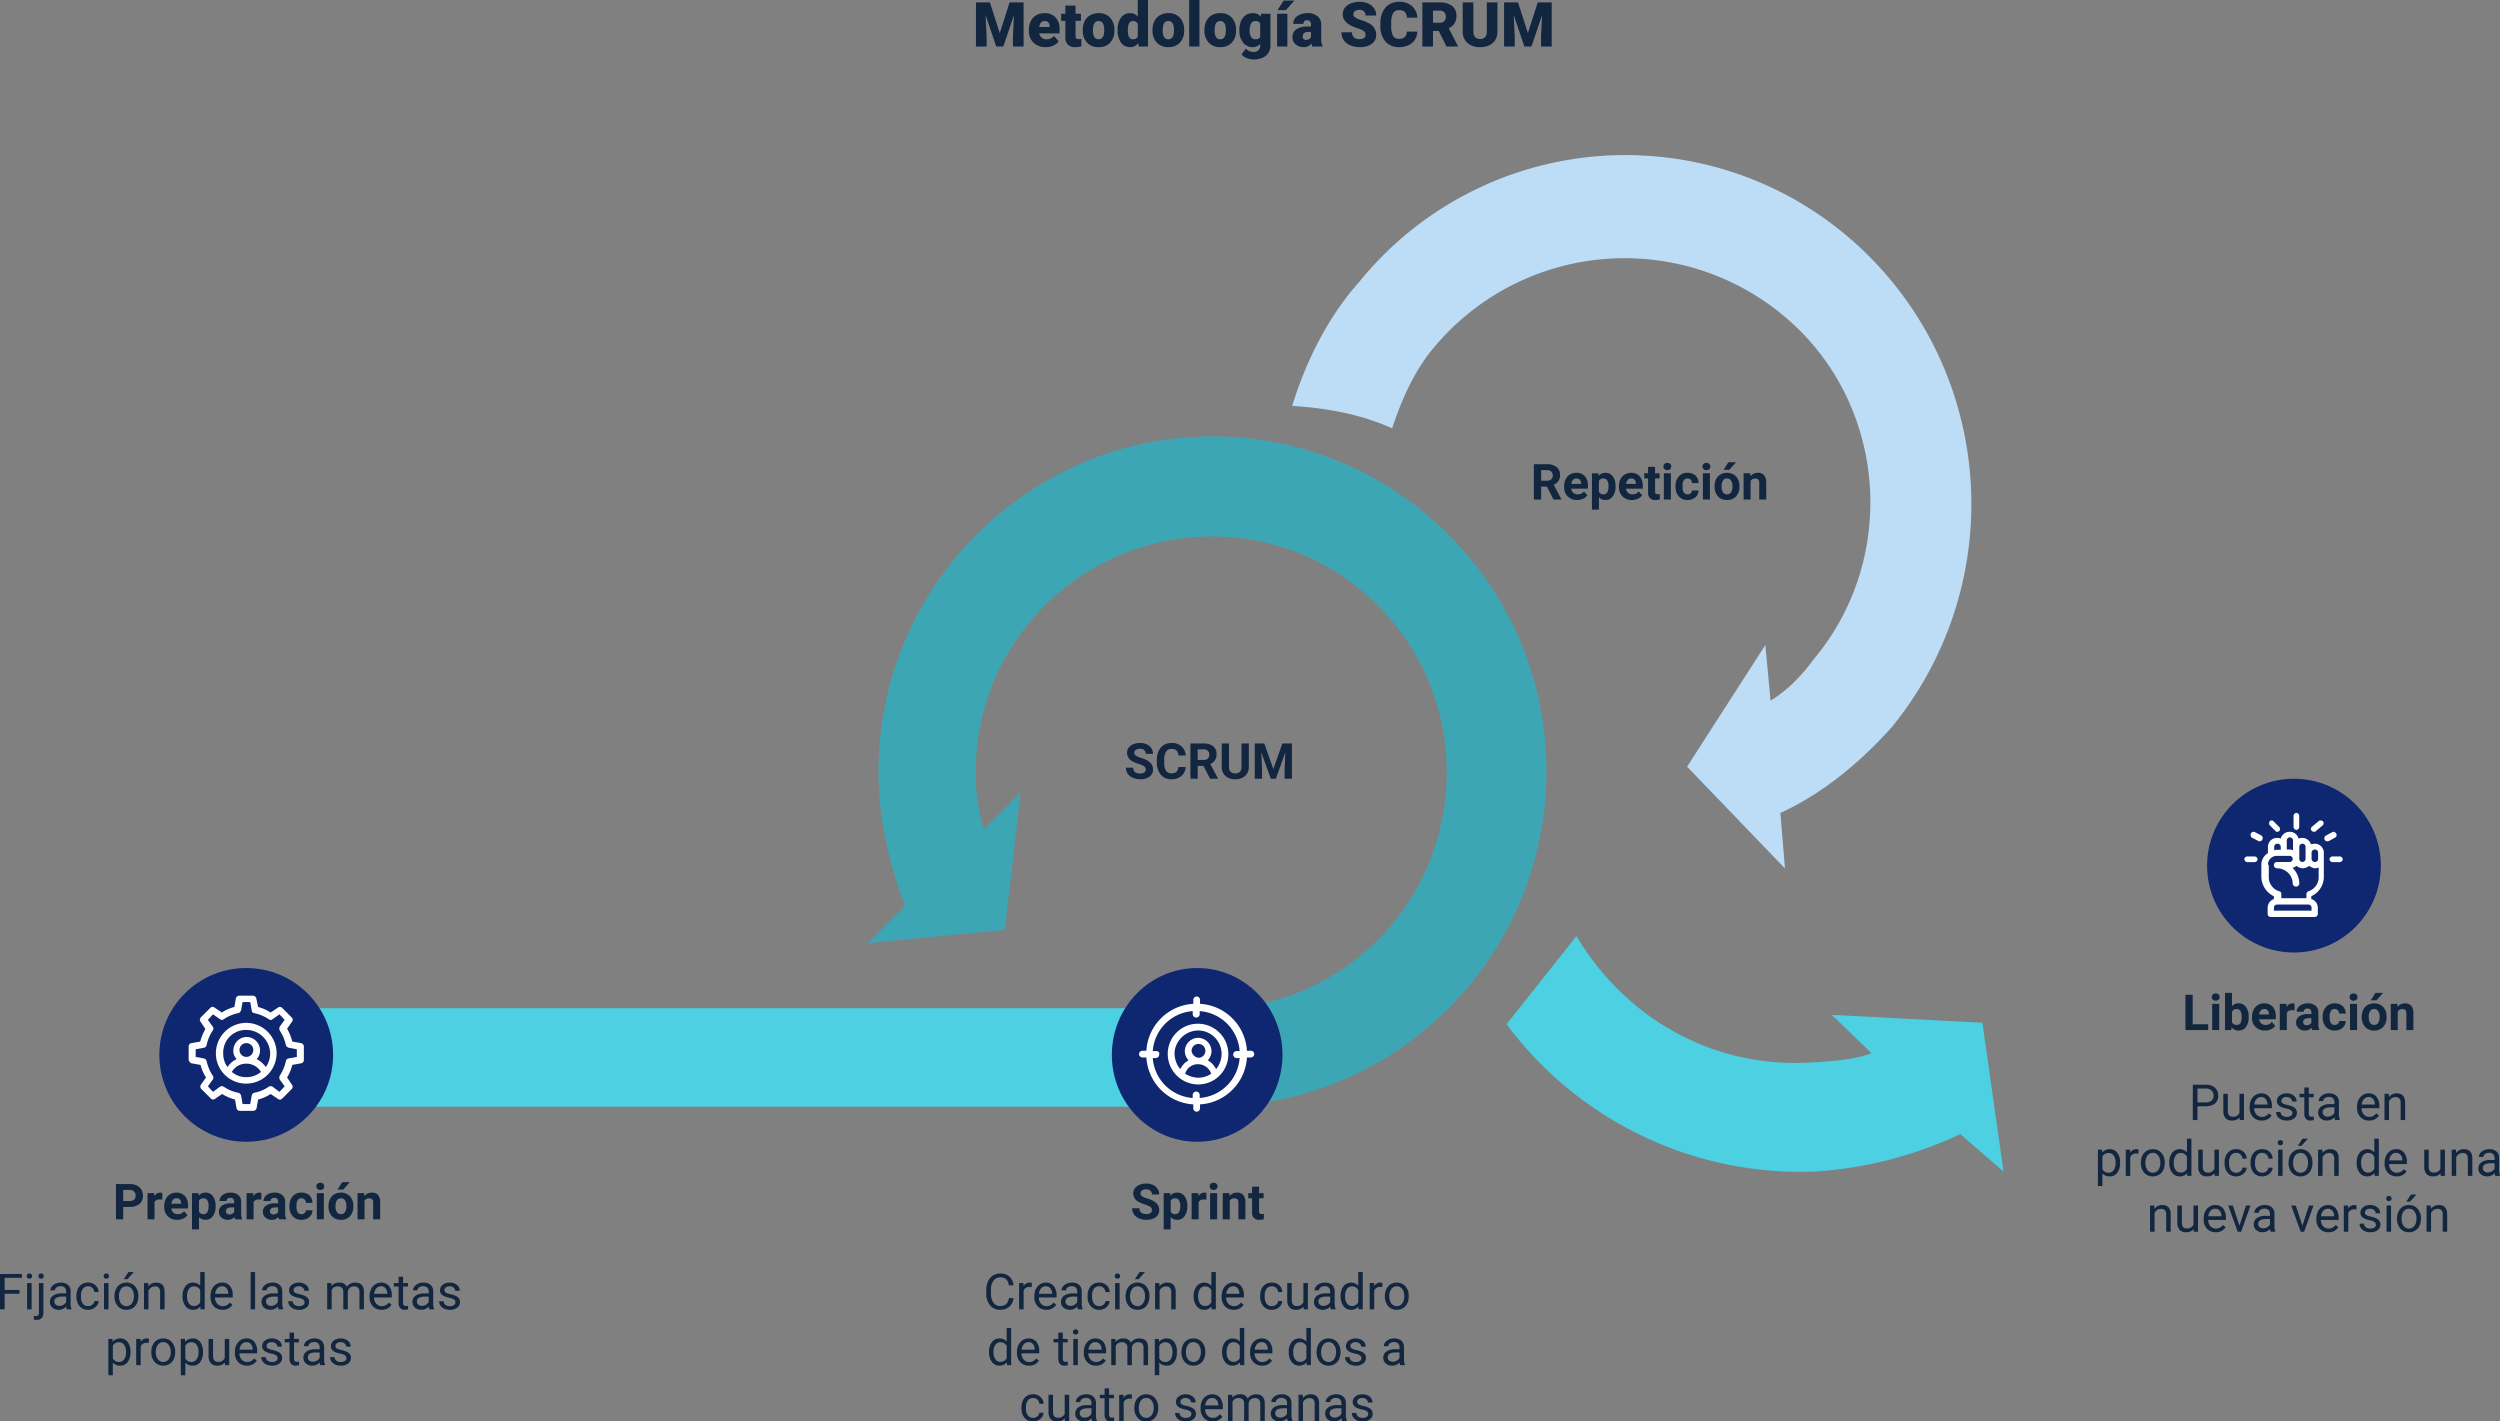<svg xmlns="http://www.w3.org/2000/svg" width="805.766" height="458.156" viewBox="0 0 805.766 458.156">
  <rect x="0" y="0" width="805.766" height="458.156" fill="#808080" stroke="none"/>
  <g id="_33" data-name="33" transform="translate(-392.641 -6910)">
    <g id="Group_146939" data-name="Group 146939" transform="translate(0 471)">
      <g id="Group_146936" data-name="Group 146936" transform="translate(489.38 6489)">
        <path id="Path_203719" data-name="Path 203719" d="M341.514-56.718,318.989-28.33a118,118,0,0,0,99.73,47.49A129.166,129.166,0,0,0,465.23,7.106l13.912,12.062L472.35-28.786l-48.538-2.539L436.619-18.97c-5.435,2.118-12.771,2.577-19.212,2.98C384.989-13.961,356.963-30.707,341.514-56.718Z" transform="translate(69.856 308.422)" fill="#4dd0e1" fill-rule="evenodd"/>
        <path id="Path_203720" data-name="Path 203720" d="M381.867-242.937a110.268,110.268,0,0,0-92.4,40.607c-10.44,11.667-17.453,26.3-21.655,40.039,13.093.775,23.538,3.306,32.212,7.208,3.1-9.353,7.263-18.856,13.863-26.516a79.934,79.934,0,0,1,65.83-28.168,79.922,79.922,0,0,1,46.038,18.036c33.761,27.644,37.766,78.116,10.181,111.026-3.7,5.083-8.444,10.1-13.94,13.382l-1.689-17.91L395.091-46.025l31.552,32.807h0l-1.486-17.888c13.506-6.193,25.539-16.076,35.98-27.752,39.09-48.135,32.643-118.242-14.387-158.121A110.407,110.407,0,0,0,381.867-242.937Z" transform="translate(51.932 243.131)" fill="#bddcf6" fill-rule="evenodd"/>
        <path id="Path_203721" data-name="Path 203721" d="M31.008-7.772H329.39V-39.493H31.008Z" transform="translate(-31.008 314.454)" fill="#4dd0e1" fill-rule="evenodd"/>
        <path id="Path_203722" data-name="Path 203722" d="M277.6-175.993c-59.209,0-107.64,48.387-107.64,108.011,0,15.315,3.459,29.816,8.549,43.288L166.5-12.645l44.153-4.285,5.09-44.308h0L203.94-49.4a61.316,61.316,0,0,1-2.639-18.58c0-41.651,33.973-75.752,76.3-75.752,41.505,0,75.487,34.1,75.487,75.752A76.073,76.073,0,0,1,280.247,8.593V40.037A108.013,108.013,0,0,0,385.24-67.983C385.24-127.606,337.013-175.993,277.6-175.993Z" transform="translate(16.447 266.646)" fill="#3da6b4" fill-rule="evenodd"/>
      </g>
      <ellipse id="Ellipse_5029" data-name="Ellipse 5029" cx="27.5" cy="28" rx="27.5" ry="28" transform="translate(751 6751)" fill="#0f2771"/>
      <path id="Path_203735" data-name="Path 203735" d="M246.988-29.476a2.194,2.194,0,0,1,2.173,2.178,2.215,2.215,0,0,1-2.173,2.272,2.521,2.521,0,0,1-2.273-2.272A2.217,2.217,0,0,1,246.988-29.476Zm-.1-4.349a7.593,7.593,0,0,1,7.507,7.613,7.886,7.886,0,0,1-1.778,4.845,7.674,7.674,0,0,0-1.58-2.077c-.4-.295-.79-.593-1.085-.791a4.268,4.268,0,0,0,1.185-2.965,4.368,4.368,0,0,0-4.346-4.252,4.348,4.348,0,0,0-4.249,4.252,4.255,4.255,0,0,0,1.185,2.965l-1.088.791a7.738,7.738,0,0,0-1.58,2.077,7.988,7.988,0,0,1-1.778-5.931A7.778,7.778,0,0,1,246.888-33.825Zm0,10.877a4.487,4.487,0,0,1,4.149,3.063,7.369,7.369,0,0,1-4.149,1.287,8.222,8.222,0,0,1-4.249-1.287A4.277,4.277,0,0,1,246.888-22.949ZM246.69-36a9.717,9.717,0,0,0-9.583,8.5,9.851,9.851,0,0,0,9.78,11.071,9.724,9.724,0,0,0,9.683-9.788A9.828,9.828,0,0,0,246.69-36Z" transform="translate(531.978 6804.952)" fill="#fff" fill-rule="evenodd"/>
      <path id="Path_203736" data-name="Path 203736" d="M250.55-37.786a13.922,13.922,0,0,1,12.868,12.871h-.982a1.09,1.09,0,0,0-1.082,1.079,1.115,1.115,0,0,0,1.082,1.179h.982A13.919,13.919,0,0,1,250.55-9.79v-.982a1.09,1.09,0,0,0-1.082-1.079,1.114,1.114,0,0,0-1.179,1.079v.982a13.917,13.917,0,0,1-12.868-12.868h.982a1.113,1.113,0,0,0,1.079-1.179c.2-.589-.293-1.079-.982-1.079h-1.079a13.92,13.92,0,0,1,12.868-12.871v.982a1.117,1.117,0,0,0,1.179,1.082A1.093,1.093,0,0,0,250.55-36.8Zm-.982-4.714a1.093,1.093,0,0,0-1.082,1.082v1.275a16.115,16.115,0,0,0-15.128,15.128h-1.275A1.093,1.093,0,0,0,231-23.933a1.09,1.09,0,0,0,1.082,1.079h1.275A16.115,16.115,0,0,0,248.486-7.725V-6.45a1.093,1.093,0,0,0,1.082,1.082,1.09,1.09,0,0,0,1.079-1.082V-7.725a16.115,16.115,0,0,0,15.128-15.128h1.178a1.114,1.114,0,0,0,1.179-1.079,1.117,1.117,0,0,0-1.179-1.082h-1.178a16.115,16.115,0,0,0-15.128-15.128v-1.275A1.09,1.09,0,0,0,249.567-42.5Z" transform="translate(528.764 6802.676)" fill="#fff" fill-rule="evenodd"/>
      <circle id="Ellipse_5030" data-name="Ellipse 5030" cx="28" cy="28" r="28" transform="translate(444 6751)" fill="#0f2771"/>
      <path id="Path_203737" data-name="Path 203737" d="M22.788-29.476A2.22,2.22,0,0,1,25.063-27.3a2.237,2.237,0,0,1-2.275,2.272A2.216,2.216,0,0,1,20.613-27.3,2.2,2.2,0,0,1,22.788-29.476Zm0-4.249a7.721,7.721,0,0,1,7.713,7.71,7.784,7.784,0,0,1-1.384,4.252,9.142,9.142,0,0,0-2.965-2.57A3.967,3.967,0,0,0,27.238-27.2a4.369,4.369,0,0,0-4.349-4.252A4.35,4.35,0,0,0,18.636-27.2a3.6,3.6,0,0,0,1.089,2.868,6.848,6.848,0,0,0-2.965,2.57,7.055,7.055,0,0,1-1.387-4.252A7.3,7.3,0,0,1,22.788-33.725Zm0,10.873a5.437,5.437,0,0,1,4.748,2.671A7.34,7.34,0,0,1,22.788-18.5a7.064,7.064,0,0,1-4.644-1.682A5.27,5.27,0,0,1,22.788-22.851Zm0-13.149A9.812,9.812,0,0,0,13-26.212a9.748,9.748,0,0,0,9.788,9.788,9.81,9.81,0,0,0,9.788-9.788A9.808,9.808,0,0,0,22.788-36Z" transform="translate(449.219 6804.678)" fill="#fff" fill-rule="evenodd"/>
      <path id="Path_203738" data-name="Path 203738" d="M26.343-40.426l.489,2.667c.1.592.3.79.786.89a13.315,13.315,0,0,1,4.717,1.975,1.056,1.056,0,0,0,.627.223.773.773,0,0,0,.552-.223l2.257-1.58L37.442-34.7l-1.571,2.172a1.468,1.468,0,0,0,0,1.282A13.782,13.782,0,0,1,37.835-26.6c.1.5.493.693.885.89l2.65.492v2.47l-2.65.492a1.044,1.044,0,0,0-.885.89,13.809,13.809,0,0,1-1.964,4.642,1.468,1.468,0,0,0,0,1.282l1.571,2.172-1.671,1.777L33.514-13.17a.99.99,0,0,0-.552-.15,1.4,1.4,0,0,0-.627.15A11.756,11.756,0,0,1,27.618-11.2a1.182,1.182,0,0,0-.786.887l-.489,2.764H23.887L23.4-10.309a1.332,1.332,0,0,0-.885-.887A11.761,11.761,0,0,1,17.8-13.17a1.286,1.286,0,0,0-.589-.15,1.286,1.286,0,0,0-.589.15l-2.26,1.677-1.668-1.777,1.571-2.172a1.044,1.044,0,0,0,0-1.282A13.809,13.809,0,0,1,12.3-21.366a1.17,1.17,0,0,0-.885-.89l-2.65-.492v-2.47l2.65-.492a1.048,1.048,0,0,0,.885-.89,13,13,0,0,1,1.964-4.642,1.044,1.044,0,0,0,0-1.282L12.691-34.7l1.668-1.777,2.26,1.58a.982.982,0,0,0,.589.223.982.982,0,0,0,.589-.223,13.323,13.323,0,0,1,4.714-1.975c.493-.1.689-.5.885-.89l.489-2.667ZM22.9-42.5a1.182,1.182,0,0,0-1.178.887l-.489,2.764a13.449,13.449,0,0,0-4.028,1.78l-2.357-1.583a1.018,1.018,0,0,0-.639-.251,1.047,1.047,0,0,0-.736.351l-3.046,3.062a1.059,1.059,0,0,0-.1,1.382l1.571,2.37a16.6,16.6,0,0,0-1.671,4.046l-2.85.5A1.073,1.073,0,0,0,6.5-26.105v4.344c.2.492.489.987.982,1.084l2.85.5A13.738,13.738,0,0,0,12.1-16.132l-1.671,2.37a1.082,1.082,0,0,0,.2,1.382l3.046,3.059a1.018,1.018,0,0,0,.723.31.771.771,0,0,0,.552-.21l2.357-1.58a14.151,14.151,0,0,0,4.128,1.777l.489,2.764A1.073,1.073,0,0,0,23-5.369h4.321a1.157,1.157,0,0,0,1.082-.89L28.9-9.024A13.522,13.522,0,0,0,32.925-10.8l2.357,1.58a1.016,1.016,0,0,0,.636.251,1.054,1.054,0,0,0,.739-.351L39.7-12.38a1.059,1.059,0,0,0,.1-1.382l-1.571-2.37A13.57,13.57,0,0,0,39.9-20.182l2.846-.5a1.07,1.07,0,0,0,.885-1.084v-4.344a1.154,1.154,0,0,0-.885-1.088l-2.846-.5a15.328,15.328,0,0,0-1.671-4.147L39.8-34.1a.963.963,0,0,0-.1-1.382l-3.046-3.062a1.033,1.033,0,0,0-.742-.31,1.066,1.066,0,0,0-.633.21l-2.357,1.583a13.449,13.449,0,0,0-4.028-1.78l-.589-2.764a1.182,1.182,0,0,0-1.178-.887Z" transform="translate(446.943 6802.402)" fill="#fff" fill-rule="evenodd"/>
      <circle id="Ellipse_5031" data-name="Ellipse 5031" cx="28" cy="28" r="28" transform="translate(1104 6690)" fill="#0f2771"/>
      <g id="Group_146938" data-name="Group 146938" transform="translate(-14.5 7.369)">
        <path id="Path_203760" data-name="Path 203760" d="M498.649-125.667a1.03,1.03,0,0,1,1.1.982v.979h-1.1a2.212,2.212,0,0,0-1.009.178v-1.157A1,1,0,0,1,498.649-125.667Zm4.044-2.048a1.024,1.024,0,0,1,1.012,1.069v3.118a1.9,1.9,0,0,0-1.012-.266h-1.01v-2.852A1.023,1.023,0,0,1,502.693-127.715Zm4.047,2.048a1,1,0,0,1,1.009.982v3.921a1,1,0,0,1-1.009.982,1.007,1.007,0,0,1-1.012-.982v-3.921A1.007,1.007,0,0,1,506.739-125.667Zm4.044,1.873a1,1,0,0,1,1.01.979v2.051a1,1,0,0,1-1.01.982,1.03,1.03,0,0,1-1.1-.982v-2.051A1.028,1.028,0,0,1,510.783-123.794Zm-8.181,2.048a1.007,1.007,0,0,1,1.012.982,1.007,1.007,0,0,1-1.012.982h-4.044a1,1,0,0,0-1.012.979,1.025,1.025,0,0,0,1.012,1.07,5.027,5.027,0,0,1,5.056,4.9,1.028,1.028,0,0,0,1.1.979,1,1,0,0,0,1.01-.979,7.094,7.094,0,0,0-2.206-5.082,2.462,2.462,0,0,0,1.287-.622,3.37,3.37,0,0,0,2.022.8,3.639,3.639,0,0,0,2.115-.8,3.154,3.154,0,0,0,2.022.8,3.357,3.357,0,0,0,1.009-.266v3.118a4.754,4.754,0,0,1-3.309,4.547,1.016,1.016,0,0,0-.642.891v1.338h-8.09v-1.338a.861.861,0,0,0-.642-.891,4.693,4.693,0,0,1-3.4-4.547v-4.009h-.274a2.861,2.861,0,0,1,2.941-2.855Zm6.066,15.689a1.007,1.007,0,0,1,1.012.982v.979H497.546v-.979a1.007,1.007,0,0,1,1.012-.982ZM502.6-129.5a2.937,2.937,0,0,0-2.851,2.139,4.722,4.722,0,0,0-1.193-.178,2.916,2.916,0,0,0-2.941,2.852v2.048a4.354,4.354,0,0,0-2.115,3.746v3.921a7.041,7.041,0,0,0,4.044,6.239v.891a3.026,3.026,0,0,0-2.022,2.764v2.048a1.007,1.007,0,0,0,1.012.982H510.69a1.007,1.007,0,0,0,1.012-.982v-2.048a2.958,2.958,0,0,0-2.115-2.764v-.891a6.883,6.883,0,0,0,4.047-6.239v-7.846a2.92,2.92,0,0,0-2.944-2.852,5.609,5.609,0,0,0-1.193.178,2.968,2.968,0,0,0-2.85-2.048,5.435,5.435,0,0,0-1.193.178A2.86,2.86,0,0,0,502.6-129.5Z" transform="translate(642.492 6829.233)" fill="#fff" fill-rule="evenodd"/>
        <path id="Path_203761" data-name="Path 203761" d="M502.955-134.5a1.007,1.007,0,0,0-.953,1.08v3.332a1,1,0,0,0,.953,1.077,1,1,0,0,0,.872-1.077v-3.332A1,1,0,0,0,502.955-134.5Z" transform="translate(644.364 6828.131)" fill="#fff" fill-rule="evenodd"/>
        <path id="Path_203762" data-name="Path 203762" d="M509.721-132.5a.9.9,0,0,0-.677.249l-2.179,1.838a.833.833,0,0,0,0,1.255,1.01,1.01,0,0,0,.746.313.794.794,0,0,0,.674-.313l2.182-1.838a1.025,1.025,0,0,0,0-1.255A1.149,1.149,0,0,0,509.721-132.5Z" transform="translate(645.372 6828.572)" fill="#fff" fill-rule="evenodd"/>
        <path id="Path_203763" data-name="Path 203763" d="M512.544-123a.993.993,0,0,0-1.041.915.993.993,0,0,0,1.041.915h2.086a1.026,1.026,0,0,0,1.138-.915A1.026,1.026,0,0,0,514.63-123Z" transform="translate(646.456 6830.665)" fill="#fff" fill-rule="evenodd"/>
        <path id="Path_203764" data-name="Path 203764" d="M490.139-123a1.029,1.029,0,0,0-1.139.915,1.029,1.029,0,0,0,1.139.915h2.087a1,1,0,0,0,1.045-.915,1,1,0,0,0-1.045-.915Z" transform="translate(641.5 6830.665)" fill="#fff" fill-rule="evenodd"/>
        <path id="Path_203765" data-name="Path 203765" d="M496.374-132.5a.89.89,0,0,0-.64.254,1.2,1.2,0,0,0,0,1.277L497.6-129.1a.7.7,0,0,0,.581.257.9.9,0,0,0,.64-.257.956.956,0,0,0,0-1.277l-1.872-1.871A.7.7,0,0,0,496.374-132.5Z" transform="translate(642.943 6828.572)" fill="#fff" fill-rule="evenodd"/>
        <path id="Path_203766" data-name="Path 203766" d="M491.662-129.5a1.01,1.01,0,0,0-.923.568,1.077,1.077,0,0,0,.443,1.367l1.956,1.005a.784.784,0,0,0,.412.107,1.019,1.019,0,0,0,.923-.565,1.078,1.078,0,0,0-.446-1.367l-1.956-1.005A.777.777,0,0,0,491.662-129.5Z" transform="translate(641.859 6829.232)" fill="#fff" fill-rule="evenodd"/>
        <path id="Path_203767" data-name="Path 203767" d="M513.07-129.5a.8.8,0,0,0-.429.125l-1.956,1.072a.96.96,0,0,0-.446,1.338.88.88,0,0,0,.875.516,1.7,1.7,0,0,0,.46-.068l1.956-1.072a.962.962,0,0,0,.443-1.341A1.129,1.129,0,0,0,513.07-129.5Z" transform="translate(646.155 6829.232)" fill="#fff" fill-rule="evenodd"/>
      </g>
    </g>
    <g id="Group_148921" data-name="Group 148921">
      <path id="Path_207501" data-name="Path 207501" d="M426.7,4.781l3.174,9.893,3.164-9.893h4.512V19h-3.437V15.68l.332-6.8L431.011,19h-2.266L425.3,8.873l.332,6.807V19H422.2V4.781ZM444.692,19.2a5.432,5.432,0,0,1-3.936-1.45,5.008,5.008,0,0,1-1.5-3.774V13.7a6.489,6.489,0,0,1,.6-2.861,4.395,4.395,0,0,1,1.753-1.919,5.292,5.292,0,0,1,2.734-.679,4.574,4.574,0,0,1,3.516,1.382,5.43,5.43,0,0,1,1.289,3.853v1.279H442.6a2.372,2.372,0,0,0,.771,1.4,2.3,2.3,0,0,0,1.543.508,2.958,2.958,0,0,0,2.441-1.094l1.5,1.777a4.2,4.2,0,0,1-1.743,1.353A5.891,5.891,0,0,1,444.692,19.2Zm-.371-8.418q-1.445,0-1.719,1.914h3.32v-.254a1.63,1.63,0,0,0-.4-1.226A1.593,1.593,0,0,0,444.321,10.777Zm9.98-4.971V8.434h1.738v2.285H454.3v4.834a1.234,1.234,0,0,0,.215.83,1.152,1.152,0,0,0,.85.234,4.828,4.828,0,0,0,.82-.059v2.354a6.074,6.074,0,0,1-1.855.283,3.448,3.448,0,0,1-2.51-.8,3.282,3.282,0,0,1-.811-2.432V10.719h-1.348V8.434h1.348V5.807Zm2.324,7.813a6.236,6.236,0,0,1,.615-2.817,4.4,4.4,0,0,1,1.768-1.9,5.323,5.323,0,0,1,2.705-.664,4.859,4.859,0,0,1,3.74,1.47,5.64,5.64,0,0,1,1.367,4v.117a5.472,5.472,0,0,1-1.372,3.921,4.871,4.871,0,0,1-3.716,1.45,4.927,4.927,0,0,1-3.623-1.353,5.29,5.29,0,0,1-1.475-3.667Zm3.291.205a3.931,3.931,0,0,0,.459,2.148,1.529,1.529,0,0,0,1.357.684q1.758,0,1.8-2.705v-.332q0-2.842-1.816-2.842-1.65,0-1.787,2.451Zm7.939-.186a6.455,6.455,0,0,1,1.084-3.955,3.568,3.568,0,0,1,3.027-1.445,3.035,3.035,0,0,1,2.383,1.113V4h3.3V19h-2.959l-.166-1.133a3.116,3.116,0,0,1-2.578,1.328,3.562,3.562,0,0,1-2.988-1.445A6.659,6.659,0,0,1,467.856,13.639Zm3.291.205q0,2.813,1.641,2.813a1.62,1.62,0,0,0,1.563-.918V11.715a1.576,1.576,0,0,0-1.543-.937q-1.523,0-1.65,2.461Zm7.959-.225a6.236,6.236,0,0,1,.615-2.817,4.4,4.4,0,0,1,1.768-1.9,5.323,5.323,0,0,1,2.705-.664,4.859,4.859,0,0,1,3.74,1.47,5.64,5.64,0,0,1,1.367,4v.117a5.472,5.472,0,0,1-1.372,3.921,4.871,4.871,0,0,1-3.716,1.45,4.927,4.927,0,0,1-3.623-1.353,5.29,5.29,0,0,1-1.475-3.667Zm3.291.205a3.931,3.931,0,0,0,.459,2.148,1.529,1.529,0,0,0,1.357.684q1.758,0,1.8-2.705v-.332q0-2.842-1.816-2.842-1.65,0-1.787,2.451ZM494.224,19h-3.3V4h3.3Zm1.611-5.381a6.236,6.236,0,0,1,.615-2.817,4.4,4.4,0,0,1,1.768-1.9,5.323,5.323,0,0,1,2.705-.664,4.859,4.859,0,0,1,3.74,1.47,5.64,5.64,0,0,1,1.367,4v.117a5.472,5.472,0,0,1-1.372,3.921,4.871,4.871,0,0,1-3.716,1.45,4.927,4.927,0,0,1-3.623-1.353,5.29,5.29,0,0,1-1.475-3.667Zm3.291.205a3.931,3.931,0,0,0,.459,2.148,1.529,1.529,0,0,0,1.357.684q1.758,0,1.8-2.705v-.332q0-2.842-1.816-2.842-1.65,0-1.787,2.451Zm7.969-.186a7.134,7.134,0,0,1,.527-2.832,4.245,4.245,0,0,1,1.514-1.9,3.99,3.99,0,0,1,2.295-.669,3.173,3.173,0,0,1,2.578,1.113l.117-.918h2.988V18.6a4.455,4.455,0,0,1-.649,2.427,4.167,4.167,0,0,1-1.88,1.582,6.91,6.91,0,0,1-2.852.552,5.961,5.961,0,0,1-2.251-.439,4.063,4.063,0,0,1-1.665-1.143l1.377-1.934a3.018,3.018,0,0,0,2.422,1.084,1.96,1.96,0,0,0,2.188-2.246V18.15a3.09,3.09,0,0,1-2.393,1.045,3.819,3.819,0,0,1-3.125-1.479,6.13,6.13,0,0,1-1.191-3.96Zm3.3.205a3.759,3.759,0,0,0,.488,2.056,1.541,1.541,0,0,0,1.367.757,1.748,1.748,0,0,0,1.553-.713V11.5a1.7,1.7,0,0,0-1.533-.723,1.551,1.551,0,0,0-1.377.786A4.287,4.287,0,0,0,510.4,13.844ZM522.573,19h-3.311V8.434h3.311Zm-1.23-14.8h3.477L522.1,7.262l-2.686,0Zm9.3,14.8a3.715,3.715,0,0,1-.312-.947,3.06,3.06,0,0,1-2.539,1.143,3.749,3.749,0,0,1-2.539-.9,2.875,2.875,0,0,1-1.045-2.271,2.955,2.955,0,0,1,1.27-2.6,6.468,6.468,0,0,1,3.691-.879h1.016v-.559q0-1.462-1.26-1.462a1.03,1.03,0,0,0-1.172,1.158h-3.291a2.95,2.95,0,0,1,1.3-2.487,5.479,5.479,0,0,1,3.325-.956,4.8,4.8,0,0,1,3.193.986,3.429,3.429,0,0,1,1.2,2.705v4.678a4.79,4.79,0,0,0,.449,2.227V19Zm-2.061-2.148a1.836,1.836,0,0,0,1.021-.264,1.652,1.652,0,0,0,.581-.6V14.3h-.957q-1.719,0-1.719,1.543a.942.942,0,0,0,.3.728A1.1,1.1,0,0,0,528.579,16.852Zm19.189-1.631a1.408,1.408,0,0,0-.532-1.172,6.615,6.615,0,0,0-1.87-.869,17.943,17.943,0,0,1-2.187-.869q-2.764-1.357-2.764-3.73A3.345,3.345,0,0,1,541.1,6.5a4.453,4.453,0,0,1,1.948-1.406,7.582,7.582,0,0,1,2.832-.5,6.632,6.632,0,0,1,2.749.547,4.352,4.352,0,0,1,1.89,1.558A4.068,4.068,0,0,1,551.2,9h-3.418a1.719,1.719,0,0,0-.532-1.348,2.074,2.074,0,0,0-1.44-.479,2.339,2.339,0,0,0-1.45.405,1.193,1.193,0,0,0,.054,2.021,7.389,7.389,0,0,0,2.061.918,12.623,12.623,0,0,1,2.422,1.021,4.07,4.07,0,0,1,2.3,3.662,3.472,3.472,0,0,1-1.406,2.93,6.255,6.255,0,0,1-3.857,1.064,7.653,7.653,0,0,1-3.13-.62,4.719,4.719,0,0,1-2.109-1.7,4.428,4.428,0,0,1-.708-2.485h3.438a2.181,2.181,0,0,0,.591,1.685,2.793,2.793,0,0,0,1.919.542,2.206,2.206,0,0,0,1.343-.366A1.209,1.209,0,0,0,547.769,15.221Zm16.689-1.035a5.193,5.193,0,0,1-.8,2.622A4.833,4.833,0,0,1,561.6,18.57a7,7,0,0,1-3.022.625,5.584,5.584,0,0,1-4.414-1.826,7.54,7.54,0,0,1-1.611-5.156v-.7a8.606,8.606,0,0,1,.728-3.657,5.513,5.513,0,0,1,2.095-2.422,5.844,5.844,0,0,1,3.164-.854,6.129,6.129,0,0,1,4.16,1.362,5.383,5.383,0,0,1,1.787,3.755h-3.418a2.547,2.547,0,0,0-.654-1.865,2.691,2.691,0,0,0-1.875-.566,2.048,2.048,0,0,0-1.875.957,6.151,6.151,0,0,0-.625,3.057v1.006a6.806,6.806,0,0,0,.571,3.252,2.091,2.091,0,0,0,1.968.977,2.632,2.632,0,0,0,1.807-.557,2.363,2.363,0,0,0,.664-1.768Zm6.9-.215h-1.855V19h-3.428V4.781h5.6A6.246,6.246,0,0,1,575.63,5.9a3.8,3.8,0,0,1,1.426,3.17,4.616,4.616,0,0,1-.6,2.458,4.263,4.263,0,0,1-1.88,1.58l2.969,5.741V19h-3.672Zm-1.855-2.637h2.168a1.946,1.946,0,0,0,1.47-.514,1.987,1.987,0,0,0,.493-1.434,2.01,2.01,0,0,0-.5-1.444,1.928,1.928,0,0,0-1.465-.524h-2.168Zm20.771-6.553v9.307a5.349,5.349,0,0,1-.674,2.739,4.365,4.365,0,0,1-1.934,1.763,6.812,6.812,0,0,1-2.979.605,5.885,5.885,0,0,1-4.092-1.348,4.806,4.806,0,0,1-1.523-3.691V4.781h3.447v9.443q.059,2.334,2.168,2.334a2.1,2.1,0,0,0,1.611-.586,2.739,2.739,0,0,0,.547-1.9V4.781Zm6.641,0,3.174,9.893,3.164-9.893h4.512V19h-3.437V15.68l.332-6.8L601.226,19H598.96L595.513,8.873l.332,6.807V19h-3.428V4.781Z" transform="translate(285 6906)" fill="#12263f"/>
      <path id="Path_207502" data-name="Path 207502" d="M5.227-4.164H3.359V0H1.016V-11.375H5.242a4.778,4.778,0,0,1,3.109.9A3.1,3.1,0,0,1,9.445-7.937,3.5,3.5,0,0,1,8.941-6,3.437,3.437,0,0,1,7.414-4.758L9.875-.109V0H7.359Zm-1.867-1.9H5.25a1.936,1.936,0,0,0,1.367-.449A1.606,1.606,0,0,0,7.1-7.75a1.719,1.719,0,0,0-.457-1.266,1.9,1.9,0,0,0-1.4-.461H3.359ZM14.969.156A4.15,4.15,0,0,1,11.941-.984a4.054,4.054,0,0,1-1.168-3.039v-.219a5.106,5.106,0,0,1,.492-2.277A3.612,3.612,0,0,1,12.66-8.066a3.914,3.914,0,0,1,2.059-.543,3.508,3.508,0,0,1,2.73,1.094,4.444,4.444,0,0,1,1,3.1v.922H13.063a2.1,2.1,0,0,0,.66,1.328,2,2,0,0,0,1.395.5,2.437,2.437,0,0,0,2.039-.945l1.109,1.242A3.389,3.389,0,0,1,16.891-.246,4.511,4.511,0,0,1,14.969.156Zm-.258-6.945a1.411,1.411,0,0,0-1.09.455,2.357,2.357,0,0,0-.535,1.3h3.141v-.181a1.681,1.681,0,0,0-.406-1.165A1.456,1.456,0,0,0,14.711-6.789ZM27.336-4.148a5.07,5.07,0,0,1-.887,3.129A2.843,2.843,0,0,1,24.055.156a2.633,2.633,0,0,1-2.07-.891V3.25H19.727v-11.7H21.82l.078.828a2.654,2.654,0,0,1,2.141-.984,2.862,2.862,0,0,1,2.43,1.156,5.207,5.207,0,0,1,.867,3.188Zm-2.258-.164a3.327,3.327,0,0,0-.418-1.82,1.361,1.361,0,0,0-1.215-.641,1.478,1.478,0,0,0-1.461.813V-2.5a1.5,1.5,0,0,0,1.477.836Q25.078-1.664,25.078-4.312ZM32.625.156A4.15,4.15,0,0,1,29.6-.984,4.054,4.054,0,0,1,28.43-4.023v-.219a5.106,5.106,0,0,1,.492-2.277,3.612,3.612,0,0,1,1.395-1.547,3.914,3.914,0,0,1,2.059-.543,3.508,3.508,0,0,1,2.73,1.094,4.444,4.444,0,0,1,1,3.1v.922H30.719a2.1,2.1,0,0,0,.66,1.328,2,2,0,0,0,1.395.5,2.437,2.437,0,0,0,2.039-.945l1.109,1.242A3.389,3.389,0,0,1,34.547-.246,4.511,4.511,0,0,1,32.625.156Zm-.258-6.945a1.411,1.411,0,0,0-1.09.455,2.357,2.357,0,0,0-.535,1.3h3.141v-.181a1.681,1.681,0,0,0-.406-1.165A1.456,1.456,0,0,0,32.367-6.789Zm7.719-3.742v2.078h1.445V-6.8H40.086v4.219a1.007,1.007,0,0,0,.18.672.9.9,0,0,0,.688.2,3.6,3.6,0,0,0,.664-.055V-.047a4.648,4.648,0,0,1-1.367.2,2.156,2.156,0,0,1-2.422-2.4V-6.8H36.594V-8.453h1.234v-2.078ZM45.172,0H42.906V-8.453h2.266Zm-2.4-10.641a1.112,1.112,0,0,1,.34-.836,1.277,1.277,0,0,1,.926-.328,1.28,1.28,0,0,1,.922.328,1.105,1.105,0,0,1,.344.836,1.108,1.108,0,0,1-.348.844,1.283,1.283,0,0,1-.918.328,1.283,1.283,0,0,1-.918-.328A1.108,1.108,0,0,1,42.773-10.641Zm7.773,8.977a1.481,1.481,0,0,0,1.016-.344,1.2,1.2,0,0,0,.406-.914h2.117a2.9,2.9,0,0,1-.469,1.574A3.093,3.093,0,0,1,52.355-.238a3.949,3.949,0,0,1-1.77.395A3.67,3.67,0,0,1,47.727-1,4.56,4.56,0,0,1,46.68-4.18v-.148a4.508,4.508,0,0,1,1.039-3.117A3.627,3.627,0,0,1,50.57-8.609a3.555,3.555,0,0,1,2.543.9,3.2,3.2,0,0,1,.973,2.4H51.969a1.551,1.551,0,0,0-.406-1.072,1.354,1.354,0,0,0-1.031-.412,1.36,1.36,0,0,0-1.191.575,3.333,3.333,0,0,0-.4,1.866v.235a3.375,3.375,0,0,0,.4,1.878A1.377,1.377,0,0,0,50.547-1.664ZM57.758,0H55.492V-8.453h2.266Zm-2.4-10.641a1.112,1.112,0,0,1,.34-.836,1.277,1.277,0,0,1,.926-.328,1.28,1.28,0,0,1,.922.328,1.105,1.105,0,0,1,.344.836,1.108,1.108,0,0,1-.348.844,1.283,1.283,0,0,1-.918.328,1.283,1.283,0,0,1-.918-.328A1.108,1.108,0,0,1,55.359-10.641ZM59.266-4.3a5.013,5.013,0,0,1,.484-2.242A3.546,3.546,0,0,1,61.145-8.07a4.069,4.069,0,0,1,2.113-.539,3.849,3.849,0,0,1,2.793,1.047,4.2,4.2,0,0,1,1.207,2.844l.016.578A4.418,4.418,0,0,1,66.188-1.02,3.775,3.775,0,0,1,63.273.156a3.793,3.793,0,0,1-2.918-1.172A4.5,4.5,0,0,1,59.266-4.2Zm2.258.16A3.16,3.16,0,0,0,61.977-2.3a1.5,1.5,0,0,0,1.3.638,1.5,1.5,0,0,0,1.281-.63,3.457,3.457,0,0,0,.461-2.015,3.128,3.128,0,0,0-.461-1.831,1.5,1.5,0,0,0-1.3-.649,1.474,1.474,0,0,0-1.281.646A3.516,3.516,0,0,0,61.523-4.144ZM63.7-12h2.461L64-9.578H62.164Zm7.039,3.547.07.977a2.951,2.951,0,0,1,2.43-1.133,2.453,2.453,0,0,1,2,.789,3.682,3.682,0,0,1,.672,2.359V0H73.656V-5.406a1.465,1.465,0,0,0-.312-1.043A1.4,1.4,0,0,0,72.3-6.773a1.553,1.553,0,0,0-1.43.813V0H68.617V-8.453Z" transform="translate(886 7071)" fill="#12263f"/>
      <path id="Path_207503" data-name="Path 207503" d="M6.914-2.984A1.2,1.2,0,0,0,6.445-4a6.148,6.148,0,0,0-1.687-.75,11.963,11.963,0,0,1-1.93-.777A3.153,3.153,0,0,1,.891-8.352,2.747,2.747,0,0,1,1.41-10,3.389,3.389,0,0,1,2.9-11.125a5.616,5.616,0,0,1,2.184-.406,5.112,5.112,0,0,1,2.172.441,3.458,3.458,0,0,1,1.48,1.246,3.261,3.261,0,0,1,.527,1.828H6.922A1.534,1.534,0,0,0,6.43-9.23a2.023,2.023,0,0,0-1.383-.434A2.162,2.162,0,0,0,3.711-9.3a1.146,1.146,0,0,0-.477.957,1.1,1.1,0,0,0,.559.93,6.311,6.311,0,0,0,1.645.7A7.106,7.106,0,0,1,8.352-5.219,2.972,2.972,0,0,1,9.266-3,2.737,2.737,0,0,1,8.148-.684a4.891,4.891,0,0,1-3.008.84A5.808,5.808,0,0,1,2.75-.324,3.783,3.783,0,0,1,1.105-1.641,3.371,3.371,0,0,1,.539-3.578H2.891q0,1.883,2.25,1.883a2.189,2.189,0,0,0,1.3-.34A1.106,1.106,0,0,0,6.914-2.984Zm12.867-.8A4.025,4.025,0,0,1,18.426-.9,4.76,4.76,0,0,1,15.2.156a4.28,4.28,0,0,1-3.441-1.473,6.038,6.038,0,0,1-1.254-4.043v-.7a6.819,6.819,0,0,1,.578-2.891,4.332,4.332,0,0,1,1.652-1.918,4.629,4.629,0,0,1,2.5-.668,4.637,4.637,0,0,1,3.172,1.055A4.326,4.326,0,0,1,19.8-7.516H17.453a2.376,2.376,0,0,0-.613-1.6,2.271,2.271,0,0,0-1.605-.5,1.991,1.991,0,0,0-1.754.84,4.707,4.707,0,0,0-.6,2.605V-5.3a5.038,5.038,0,0,0,.559,2.7,1.954,1.954,0,0,0,1.762.852,2.314,2.314,0,0,0,1.621-.5,2.241,2.241,0,0,0,.613-1.535Zm5.75-.375H23.664V0H21.32V-11.375h4.227a4.778,4.778,0,0,1,3.109.9A3.1,3.1,0,0,1,29.75-7.937,3.5,3.5,0,0,1,29.246-6a3.437,3.437,0,0,1-1.527,1.238L30.18-.109V0H27.664Zm-1.867-1.9h1.891a1.936,1.936,0,0,0,1.367-.449,1.606,1.606,0,0,0,.484-1.238,1.719,1.719,0,0,0-.457-1.266,1.9,1.9,0,0,0-1.4-.461H23.664Zm16.477-5.312v7.492A3.836,3.836,0,0,1,38.973-.93,4.5,4.5,0,0,1,35.781.156,4.553,4.553,0,0,1,32.617-.9a3.77,3.77,0,0,1-1.2-2.9v-7.578h2.344v7.508A2.167,2.167,0,0,0,34.3-2.238a2.054,2.054,0,0,0,1.48.512q1.977,0,2.008-2.078v-7.57Zm4.984,0,2.922,8.25,2.906-8.25h3.078V0H51.68V-3.109l.234-5.367L48.844,0H47.234L44.172-8.469l.234,5.359V0H42.063V-11.375Z" transform="translate(755 7161)" fill="#12263f"/>
      <path id="Path_207507" data-name="Path 207507" d="M3.359-1.883H8.336V0H1.016V-11.375H3.359ZM11.914,0H9.648V-8.453h2.266Zm-2.4-10.641a1.112,1.112,0,0,1,.34-.836,1.277,1.277,0,0,1,.926-.328,1.28,1.28,0,0,1,.922.328,1.105,1.105,0,0,1,.344.836A1.108,1.108,0,0,1,11.7-9.8a1.283,1.283,0,0,1-.918.328A1.283,1.283,0,0,1,9.863-9.8,1.108,1.108,0,0,1,9.516-10.641ZM21.391-4.148A5.119,5.119,0,0,1,20.523-.98,2.872,2.872,0,0,1,18.1.156,2.639,2.639,0,0,1,15.906-.9l-.1.9H13.773V-12h2.258v4.3a2.571,2.571,0,0,1,2.055-.914,2.9,2.9,0,0,1,2.426,1.137,5.126,5.126,0,0,1,.879,3.2Zm-2.258-.164a3.363,3.363,0,0,0-.406-1.871,1.374,1.374,0,0,0-1.211-.59,1.489,1.489,0,0,0-1.484.883v3.336a1.509,1.509,0,0,0,1.5.891,1.394,1.394,0,0,0,1.438-1.078A5.562,5.562,0,0,0,19.133-4.312ZM26.672.156A4.15,4.15,0,0,1,23.645-.984a4.054,4.054,0,0,1-1.168-3.039v-.219a5.106,5.106,0,0,1,.492-2.277,3.612,3.612,0,0,1,1.395-1.547,3.914,3.914,0,0,1,2.059-.543,3.508,3.508,0,0,1,2.73,1.094,4.444,4.444,0,0,1,1,3.1v.922H24.766a2.1,2.1,0,0,0,.66,1.328,2,2,0,0,0,1.395.5,2.437,2.437,0,0,0,2.039-.945l1.109,1.242A3.389,3.389,0,0,1,28.594-.246,4.511,4.511,0,0,1,26.672.156Zm-.258-6.945a1.411,1.411,0,0,0-1.09.455,2.357,2.357,0,0,0-.535,1.3H27.93v-.181a1.681,1.681,0,0,0-.406-1.165A1.456,1.456,0,0,0,26.414-6.789Zm9.766.453a6.134,6.134,0,0,0-.812-.062,1.654,1.654,0,0,0-1.68.867V0H31.43V-8.453h2.133l.063,1.008a2.092,2.092,0,0,1,1.883-1.164,2.366,2.366,0,0,1,.7.1ZM41.93,0A2.507,2.507,0,0,1,41.7-.758,2.732,2.732,0,0,1,39.57.156a3,3,0,0,1-2.059-.719A2.312,2.312,0,0,1,36.7-2.375a2.389,2.389,0,0,1,1-2.062,4.915,4.915,0,0,1,2.879-.727h1.039v-.484a1.393,1.393,0,0,0-.3-.937,1.183,1.183,0,0,0-.949-.352,1.345,1.345,0,0,0-.895.273.929.929,0,0,0-.324.75H36.883a2.268,2.268,0,0,1,.453-1.359,3,3,0,0,1,1.281-.98,4.669,4.669,0,0,1,1.859-.355,3.689,3.689,0,0,1,2.48.785,2.747,2.747,0,0,1,.918,2.207v3.664a4.041,4.041,0,0,0,.336,1.82V0ZM40.063-1.57a1.945,1.945,0,0,0,.922-.223,1.462,1.462,0,0,0,.625-.6V-3.844h-.844q-1.7,0-1.8,1.172l-.008.133a.9.9,0,0,0,.3.7A1.153,1.153,0,0,0,40.063-1.57Zm9.063-.094a1.481,1.481,0,0,0,1.016-.344,1.2,1.2,0,0,0,.406-.914h2.117A2.9,2.9,0,0,1,52.2-1.348,3.093,3.093,0,0,1,50.934-.238a3.949,3.949,0,0,1-1.77.395A3.67,3.67,0,0,1,46.3-1,4.56,4.56,0,0,1,45.258-4.18v-.148A4.508,4.508,0,0,1,46.3-7.445a3.627,3.627,0,0,1,2.852-1.164,3.555,3.555,0,0,1,2.543.9,3.2,3.2,0,0,1,.973,2.4H50.547a1.551,1.551,0,0,0-.406-1.072,1.354,1.354,0,0,0-1.031-.412,1.36,1.36,0,0,0-1.191.575,3.333,3.333,0,0,0-.4,1.866v.235a3.375,3.375,0,0,0,.4,1.878A1.377,1.377,0,0,0,49.125-1.664ZM56.336,0H54.07V-8.453h2.266Zm-2.4-10.641a1.112,1.112,0,0,1,.34-.836A1.277,1.277,0,0,1,55.2-11.8a1.28,1.28,0,0,1,.922.328,1.105,1.105,0,0,1,.344.836,1.108,1.108,0,0,1-.348.844,1.283,1.283,0,0,1-.918.328,1.283,1.283,0,0,1-.918-.328A1.108,1.108,0,0,1,53.938-10.641ZM57.844-4.3a5.013,5.013,0,0,1,.484-2.242A3.546,3.546,0,0,1,59.723-8.07a4.069,4.069,0,0,1,2.113-.539,3.849,3.849,0,0,1,2.793,1.047,4.2,4.2,0,0,1,1.207,2.844l.016.578A4.418,4.418,0,0,1,64.766-1.02,3.775,3.775,0,0,1,61.852.156a3.793,3.793,0,0,1-2.918-1.172A4.5,4.5,0,0,1,57.844-4.2Zm2.258.16A3.16,3.16,0,0,0,60.555-2.3a1.5,1.5,0,0,0,1.3.638,1.5,1.5,0,0,0,1.281-.63,3.457,3.457,0,0,0,.461-2.015,3.128,3.128,0,0,0-.461-1.831,1.5,1.5,0,0,0-1.3-.649,1.474,1.474,0,0,0-1.281.646A3.516,3.516,0,0,0,60.1-4.144ZM62.281-12h2.461L62.578-9.578H60.742ZM69.32-8.453l.07.977a2.951,2.951,0,0,1,2.43-1.133,2.453,2.453,0,0,1,2,.789,3.682,3.682,0,0,1,.672,2.359V0H72.234V-5.406a1.465,1.465,0,0,0-.312-1.043,1.4,1.4,0,0,0-1.039-.324,1.553,1.553,0,0,0-1.43.813V0H67.2V-8.453Z" transform="translate(1096 7242)" fill="#12263f"/>
      <path id="Path_207506" data-name="Path 207506" d="M43.9,10.547V15H42.4V3.625h4.2a4.215,4.215,0,0,1,2.926.953A3.231,3.231,0,0,1,50.582,7.1a3.189,3.189,0,0,1-1.035,2.551,4.4,4.4,0,0,1-2.965.895Zm0-1.227h2.7a2.7,2.7,0,0,0,1.844-.567,2.075,2.075,0,0,0,.641-1.64,2.143,2.143,0,0,0-.641-1.628,2.525,2.525,0,0,0-1.758-.634H43.9Zm13.586,4.844a3.07,3.07,0,0,1-2.477.992,2.628,2.628,0,0,1-2.059-.785,3.4,3.4,0,0,1-.715-2.324v-5.5h1.445v5.461q0,1.922,1.563,1.922a2.163,2.163,0,0,0,2.2-1.234V6.547h1.445V15H57.52Zm7.109.992a3.693,3.693,0,0,1-2.8-1.129,4.19,4.19,0,0,1-1.078-3.02v-.266A5.073,5.073,0,0,1,61.2,8.5a3.748,3.748,0,0,1,1.344-1.547,3.378,3.378,0,0,1,1.871-.559A3.166,3.166,0,0,1,66.98,7.477a4.7,4.7,0,0,1,.914,3.109v.6H62.168a3,3,0,0,0,.73,2.02,2.3,2.3,0,0,0,1.777.77,2.517,2.517,0,0,0,1.3-.312,3.259,3.259,0,0,0,.93-.828l.883.688A3.55,3.55,0,0,1,64.6,15.156Zm-.18-7.578a1.928,1.928,0,0,0-1.469.637A3.1,3.1,0,0,0,62.215,10h4.234V9.891a2.753,2.753,0,0,0-.594-1.707A1.815,1.815,0,0,0,64.418,7.578Zm10.07,5.18a1.064,1.064,0,0,0-.441-.91,4.249,4.249,0,0,0-1.539-.559,7.277,7.277,0,0,1-1.742-.562,2.479,2.479,0,0,1-.953-.781A1.869,1.869,0,0,1,69.5,8.867a2.193,2.193,0,0,1,.879-1.758,3.432,3.432,0,0,1,2.246-.719,3.532,3.532,0,0,1,2.332.742,2.357,2.357,0,0,1,.895,1.9H74.4a1.3,1.3,0,0,0-.5-1.023,1.888,1.888,0,0,0-1.27-.43,1.976,1.976,0,0,0-1.234.344,1.082,1.082,0,0,0-.445.9.877.877,0,0,0,.414.789,5.1,5.1,0,0,0,1.5.508,7.8,7.8,0,0,1,1.754.578,2.558,2.558,0,0,1,1,.809,1.988,1.988,0,0,1,.324,1.152,2.163,2.163,0,0,1-.906,1.816,3.8,3.8,0,0,1-2.352.684,4.257,4.257,0,0,1-1.8-.359,2.922,2.922,0,0,1-1.223-1,2.42,2.42,0,0,1-.441-1.395H70.66a1.5,1.5,0,0,0,.582,1.152,2.258,2.258,0,0,0,1.434.426,2.331,2.331,0,0,0,1.316-.332A1.02,1.02,0,0,0,74.488,12.758ZM79.777,4.5V6.547h1.578V7.664H79.777v5.249a1.173,1.173,0,0,0,.211.763.888.888,0,0,0,.719.254,3.5,3.5,0,0,0,.688-.094V15a4.215,4.215,0,0,1-1.109.155,1.8,1.8,0,0,1-1.461-.586,2.517,2.517,0,0,1-.492-1.664V7.664H76.793V6.547h1.539V4.5ZM88.262,15a3.036,3.036,0,0,1-.2-.891,3.225,3.225,0,0,1-2.406,1.047,2.984,2.984,0,0,1-2.051-.707,2.288,2.288,0,0,1-.8-1.793,2.39,2.39,0,0,1,1-2.051,4.733,4.733,0,0,1,2.824-.73h1.406V9.211A1.623,1.623,0,0,0,87.582,8a1.821,1.821,0,0,0-1.336-.449,2.108,2.108,0,0,0-1.3.391,1.151,1.151,0,0,0-.523.945H82.973a2,2,0,0,1,.449-1.223,3.066,3.066,0,0,1,1.219-.934,4.1,4.1,0,0,1,1.691-.344,3.342,3.342,0,0,1,2.289.73,2.635,2.635,0,0,1,.859,2.012v3.891a4.757,4.757,0,0,0,.3,1.852V15Zm-2.4-1.1a2.54,2.54,0,0,0,1.289-.352,2.127,2.127,0,0,0,.883-.914V10.9H86.9q-2.656,0-2.656,1.555a1.316,1.316,0,0,0,.453,1.063A1.742,1.742,0,0,0,85.863,13.9Zm13.352,1.258a3.693,3.693,0,0,1-2.8-1.129,4.19,4.19,0,0,1-1.078-3.02v-.266A5.073,5.073,0,0,1,95.82,8.5a3.748,3.748,0,0,1,1.344-1.547,3.378,3.378,0,0,1,1.871-.559A3.166,3.166,0,0,1,101.6,7.477a4.7,4.7,0,0,1,.914,3.109v.6H96.785a3,3,0,0,0,.73,2.02,2.3,2.3,0,0,0,1.777.77,2.517,2.517,0,0,0,1.3-.312,3.259,3.259,0,0,0,.93-.828l.883.688A3.55,3.55,0,0,1,99.215,15.156Zm-.18-7.578a1.928,1.928,0,0,0-1.469.637A3.1,3.1,0,0,0,96.832,10h4.234V9.891a2.753,2.753,0,0,0-.594-1.707A1.815,1.815,0,0,0,99.035,7.578Zm6.516-1.031.047,1.063a3.08,3.08,0,0,1,2.531-1.219q2.68,0,2.7,3.023V15h-1.445V9.406a1.946,1.946,0,0,0-.418-1.352,1.675,1.675,0,0,0-1.277-.437,2.086,2.086,0,0,0-1.234.375,2.546,2.546,0,0,0-.828.984V15h-1.445V6.547Zm-86.6,22.32a5.062,5.062,0,0,1-.883,3.109,2.829,2.829,0,0,1-2.391,1.18,3.1,3.1,0,0,1-2.422-.977v4.07H11.813v-11.7h1.32l.07.938a2.977,2.977,0,0,1,2.453-1.094,2.882,2.882,0,0,1,2.41,1.148,5.117,5.117,0,0,1,.887,3.2ZM17.508,28.7a3.735,3.735,0,0,0-.609-2.258,1.963,1.963,0,0,0-1.672-.828,2.125,2.125,0,0,0-1.969,1.164V30.82a2.129,2.129,0,0,0,1.984,1.156,1.954,1.954,0,0,0,1.652-.824A4.077,4.077,0,0,0,17.508,28.7Zm7.367-2.859a4.331,4.331,0,0,0-.711-.055A1.9,1.9,0,0,0,22.234,27v6H20.789V24.547H22.2l.023.977a2.251,2.251,0,0,1,2.016-1.133,1.477,1.477,0,0,1,.641.109Zm.789,2.852a4.993,4.993,0,0,1,.488-2.234,3.643,3.643,0,0,1,1.359-1.531,3.7,3.7,0,0,1,1.988-.539,3.565,3.565,0,0,1,2.793,1.2,4.6,4.6,0,0,1,1.066,3.18v.1a5.036,5.036,0,0,1-.473,2.215,3.589,3.589,0,0,1-1.352,1.527,3.743,3.743,0,0,1-2.02.547,3.556,3.556,0,0,1-2.785-1.2A4.575,4.575,0,0,1,25.664,28.8Zm1.453.172a3.616,3.616,0,0,0,.652,2.258,2.211,2.211,0,0,0,3.5-.012,3.955,3.955,0,0,0,.648-2.418,3.61,3.61,0,0,0-.66-2.254,2.1,2.1,0,0,0-1.754-.863,2.075,2.075,0,0,0-1.727.852A3.925,3.925,0,0,0,27.117,28.867Zm7.7-.164a4.952,4.952,0,0,1,.922-3.129,3.137,3.137,0,0,1,4.766-.168V21h1.445V33H40.625l-.07-.906a2.943,2.943,0,0,1-2.414,1.063,2.887,2.887,0,0,1-2.395-1.2,5.008,5.008,0,0,1-.926-3.141Zm1.445.164a3.749,3.749,0,0,0,.594,2.25,1.92,1.92,0,0,0,1.641.813A2.108,2.108,0,0,0,40.508,30.7V26.813a2.125,2.125,0,0,0-1.992-1.2,1.929,1.929,0,0,0-1.656.82A4.128,4.128,0,0,0,36.266,28.867Zm13.148,3.3a3.07,3.07,0,0,1-2.477.992,2.628,2.628,0,0,1-2.059-.785,3.4,3.4,0,0,1-.715-2.324v-5.5h1.445v5.461q0,1.922,1.563,1.922a2.163,2.163,0,0,0,2.2-1.234V24.547H50.82V33H49.445Zm6.992-.187a2.082,2.082,0,0,0,1.352-.469,1.649,1.649,0,0,0,.641-1.172h1.367a2.621,2.621,0,0,1-.5,1.383,3.293,3.293,0,0,1-1.23,1.047,3.55,3.55,0,0,1-1.629.391A3.482,3.482,0,0,1,53.66,32a4.59,4.59,0,0,1-1.02-3.152v-.242a5.089,5.089,0,0,1,.453-2.2,3.451,3.451,0,0,1,1.3-1.492,3.7,3.7,0,0,1,2-.531,3.39,3.39,0,0,1,2.363.852,3.043,3.043,0,0,1,1,2.211H58.4a1.992,1.992,0,0,0-.621-1.348,1.932,1.932,0,0,0-1.379-.527,2.023,2.023,0,0,0-1.707.793,3.724,3.724,0,0,0-.605,2.293v.273a3.65,3.65,0,0,0,.6,2.25A2.033,2.033,0,0,0,56.406,31.977Zm8.375,0a2.082,2.082,0,0,0,1.352-.469,1.649,1.649,0,0,0,.641-1.172h1.367a2.621,2.621,0,0,1-.5,1.383,3.293,3.293,0,0,1-1.23,1.047,3.55,3.55,0,0,1-1.629.391A3.482,3.482,0,0,1,62.035,32a4.59,4.59,0,0,1-1.02-3.152v-.242a5.089,5.089,0,0,1,.453-2.2,3.451,3.451,0,0,1,1.3-1.492,3.7,3.7,0,0,1,2-.531,3.39,3.39,0,0,1,2.363.852,3.043,3.043,0,0,1,1,2.211H66.773a1.992,1.992,0,0,0-.621-1.348,1.932,1.932,0,0,0-1.379-.527,2.023,2.023,0,0,0-1.707.793,3.724,3.724,0,0,0-.605,2.293v.273a3.65,3.65,0,0,0,.6,2.25A2.033,2.033,0,0,0,64.781,31.977ZM71.336,33H69.891V24.547h1.445ZM69.773,22.3a.863.863,0,0,1,.215-.594.807.807,0,0,1,.637-.242.819.819,0,0,1,.641.242.854.854,0,0,1,.219.594.826.826,0,0,1-.219.586.834.834,0,0,1-.641.234.821.821,0,0,1-.637-.234A.834.834,0,0,1,69.773,22.3ZM73.266,28.7a4.993,4.993,0,0,1,.488-2.234,3.643,3.643,0,0,1,1.359-1.531,3.7,3.7,0,0,1,1.988-.539,3.565,3.565,0,0,1,2.793,1.2,4.6,4.6,0,0,1,1.066,3.18v.1a5.036,5.036,0,0,1-.473,2.215,3.589,3.589,0,0,1-1.352,1.527,3.743,3.743,0,0,1-2.02.547,3.556,3.556,0,0,1-2.785-1.2A4.575,4.575,0,0,1,73.266,28.8Zm1.453.172a3.616,3.616,0,0,0,.652,2.258,2.211,2.211,0,0,0,3.5-.012,3.955,3.955,0,0,0,.648-2.418,3.61,3.61,0,0,0-.66-2.254,2.1,2.1,0,0,0-1.754-.863,2.075,2.075,0,0,0-1.727.852A3.925,3.925,0,0,0,74.719,28.867ZM77.758,21h1.75l-2.094,2.3-1.164,0Zm6.383,3.547.047,1.063a3.08,3.08,0,0,1,2.531-1.219q2.68,0,2.7,3.023V33H87.977V27.406a1.946,1.946,0,0,0-.418-1.352,1.675,1.675,0,0,0-1.277-.437,2.086,2.086,0,0,0-1.234.375,2.546,2.546,0,0,0-.828.984V33H82.773V24.547ZM95.211,28.7a4.952,4.952,0,0,1,.922-3.129,3.137,3.137,0,0,1,4.766-.168V21h1.445V33h-1.328l-.07-.906a2.943,2.943,0,0,1-2.414,1.063,2.887,2.887,0,0,1-2.395-1.2,5.008,5.008,0,0,1-.926-3.141Zm1.445.164a3.749,3.749,0,0,0,.594,2.25,1.92,1.92,0,0,0,1.641.813A2.109,2.109,0,0,0,100.9,30.7V26.813a2.125,2.125,0,0,0-1.992-1.2,1.929,1.929,0,0,0-1.656.82A4.128,4.128,0,0,0,96.656,28.867Zm11.438,4.289a3.693,3.693,0,0,1-2.8-1.129,4.19,4.19,0,0,1-1.078-3.02v-.266a5.073,5.073,0,0,1,.48-2.246,3.748,3.748,0,0,1,1.344-1.547,3.378,3.378,0,0,1,1.871-.559,3.166,3.166,0,0,1,2.563,1.086,4.7,4.7,0,0,1,.914,3.109v.6h-5.727a3,3,0,0,0,.73,2.02,2.3,2.3,0,0,0,1.777.77,2.517,2.517,0,0,0,1.3-.312,3.259,3.259,0,0,0,.93-.828l.883.688A3.55,3.55,0,0,1,108.094,33.156Zm-.18-7.578a1.928,1.928,0,0,0-1.469.637A3.1,3.1,0,0,0,105.711,28h4.234v-.109a2.753,2.753,0,0,0-.594-1.707A1.815,1.815,0,0,0,107.914,25.578Zm14.328,6.586a3.07,3.07,0,0,1-2.477.992,2.628,2.628,0,0,1-2.059-.785,3.4,3.4,0,0,1-.715-2.324v-5.5h1.445v5.461q0,1.922,1.563,1.922a2.163,2.163,0,0,0,2.2-1.234V24.547h1.445V33h-1.375Zm4.969-7.617.047,1.063a3.08,3.08,0,0,1,2.531-1.219q2.68,0,2.7,3.023V33h-1.445V27.406a1.946,1.946,0,0,0-.418-1.352,1.675,1.675,0,0,0-1.277-.437,2.086,2.086,0,0,0-1.234.375,2.546,2.546,0,0,0-.828.984V33h-1.445V24.547ZM139.891,33a3.036,3.036,0,0,1-.2-.891,3.225,3.225,0,0,1-2.406,1.047,2.984,2.984,0,0,1-2.051-.707,2.287,2.287,0,0,1-.8-1.793,2.39,2.39,0,0,1,1-2.051,4.733,4.733,0,0,1,2.824-.73h1.406v-.664A1.623,1.623,0,0,0,139.211,26a1.821,1.821,0,0,0-1.336-.449,2.107,2.107,0,0,0-1.3.391,1.151,1.151,0,0,0-.523.945H134.6a2,2,0,0,1,.449-1.223,3.066,3.066,0,0,1,1.219-.934,4.1,4.1,0,0,1,1.691-.344,3.342,3.342,0,0,1,2.289.73,2.635,2.635,0,0,1,.859,2.012v3.891a4.757,4.757,0,0,0,.3,1.852V33Zm-2.4-1.1a2.54,2.54,0,0,0,1.289-.352,2.127,2.127,0,0,0,.883-.914V28.9h-1.133q-2.656,0-2.656,1.555a1.316,1.316,0,0,0,.453,1.063A1.742,1.742,0,0,0,137.492,31.9ZM29.988,42.547l.047,1.063a3.08,3.08,0,0,1,2.531-1.219q2.68,0,2.7,3.023V51H33.824V45.406a1.946,1.946,0,0,0-.418-1.352,1.675,1.675,0,0,0-1.277-.437,2.086,2.086,0,0,0-1.234.375,2.546,2.546,0,0,0-.828.984V51H28.621V42.547Zm12.68,7.617a3.07,3.07,0,0,1-2.477.992,2.628,2.628,0,0,1-2.059-.785,3.4,3.4,0,0,1-.715-2.324v-5.5h1.445v5.461q0,1.922,1.563,1.922a2.163,2.163,0,0,0,2.2-1.234V42.547h1.445V51H42.7Zm7.109.992a3.693,3.693,0,0,1-2.8-1.129,4.19,4.19,0,0,1-1.078-3.02v-.266a5.073,5.073,0,0,1,.48-2.246,3.748,3.748,0,0,1,1.344-1.547,3.378,3.378,0,0,1,1.871-.559,3.166,3.166,0,0,1,2.563,1.086,4.7,4.7,0,0,1,.914,3.109v.6H47.348a3,3,0,0,0,.73,2.02,2.3,2.3,0,0,0,1.777.77,2.517,2.517,0,0,0,1.3-.312,3.258,3.258,0,0,0,.93-.828l.883.688A3.55,3.55,0,0,1,49.777,51.156Zm-.18-7.578a1.928,1.928,0,0,0-1.469.637A3.1,3.1,0,0,0,47.395,46h4.234v-.109a2.753,2.753,0,0,0-.594-1.707A1.815,1.815,0,0,0,49.6,43.578Zm7.836,5.461,2.094-6.492H61L57.973,51h-1.1l-3.062-8.453h1.477ZM67.5,51a3.036,3.036,0,0,1-.2-.891,3.225,3.225,0,0,1-2.406,1.047,2.984,2.984,0,0,1-2.051-.707,2.287,2.287,0,0,1-.8-1.793,2.39,2.39,0,0,1,1-2.051,4.733,4.733,0,0,1,2.824-.73H67.27v-.664A1.623,1.623,0,0,0,66.816,44a1.821,1.821,0,0,0-1.336-.449,2.107,2.107,0,0,0-1.3.391,1.151,1.151,0,0,0-.523.945H62.207a2,2,0,0,1,.449-1.223,3.066,3.066,0,0,1,1.219-.934,4.1,4.1,0,0,1,1.691-.344,3.342,3.342,0,0,1,2.289.73,2.635,2.635,0,0,1,.859,2.012v3.891a4.757,4.757,0,0,0,.3,1.852V51Zm-2.4-1.1a2.54,2.54,0,0,0,1.289-.352,2.127,2.127,0,0,0,.883-.914V46.9H66.137q-2.656,0-2.656,1.555a1.316,1.316,0,0,0,.453,1.063A1.742,1.742,0,0,0,65.1,49.9Zm12.633-.859,2.094-6.492H81.3L78.27,51h-1.1l-3.062-8.453h1.477ZM86.1,51.156a3.693,3.693,0,0,1-2.8-1.129,4.19,4.19,0,0,1-1.078-3.02v-.266A5.073,5.073,0,0,1,82.7,44.5a3.748,3.748,0,0,1,1.344-1.547,3.378,3.378,0,0,1,1.871-.559,3.166,3.166,0,0,1,2.563,1.086,4.7,4.7,0,0,1,.914,3.109v.6H83.668a3,3,0,0,0,.73,2.02,2.3,2.3,0,0,0,1.777.77,2.517,2.517,0,0,0,1.3-.312,3.259,3.259,0,0,0,.93-.828l.883.688A3.55,3.55,0,0,1,86.1,51.156Zm-.18-7.578a1.928,1.928,0,0,0-1.469.637A3.1,3.1,0,0,0,83.715,46h4.234v-.109a2.753,2.753,0,0,0-.594-1.707A1.815,1.815,0,0,0,85.918,43.578Zm9.234.266a4.331,4.331,0,0,0-.711-.055A1.9,1.9,0,0,0,92.512,45v6H91.066V42.547h1.406l.023.977a2.251,2.251,0,0,1,2.016-1.133,1.477,1.477,0,0,1,.641.109Zm6.25,4.914a1.064,1.064,0,0,0-.441-.91,4.249,4.249,0,0,0-1.539-.559,7.277,7.277,0,0,1-1.742-.562,2.479,2.479,0,0,1-.953-.781,1.869,1.869,0,0,1-.309-1.078,2.193,2.193,0,0,1,.879-1.758,3.432,3.432,0,0,1,2.246-.719,3.532,3.532,0,0,1,2.332.742,2.357,2.357,0,0,1,.895,1.9h-1.453a1.3,1.3,0,0,0-.5-1.023,1.888,1.888,0,0,0-1.27-.43,1.976,1.976,0,0,0-1.234.344,1.082,1.082,0,0,0-.445.9.877.877,0,0,0,.414.789,5.1,5.1,0,0,0,1.5.508,7.8,7.8,0,0,1,1.754.578,2.558,2.558,0,0,1,1,.809,1.988,1.988,0,0,1,.324,1.152,2.163,2.163,0,0,1-.906,1.816,3.8,3.8,0,0,1-2.352.684,4.257,4.257,0,0,1-1.8-.359,2.922,2.922,0,0,1-1.223-1,2.42,2.42,0,0,1-.441-1.395h1.445a1.5,1.5,0,0,0,.582,1.152,2.258,2.258,0,0,0,1.434.426,2.331,2.331,0,0,0,1.316-.332A1.02,1.02,0,0,0,101.4,48.758ZM106.3,51h-1.445V42.547H106.3Zm-1.562-10.7a.863.863,0,0,1,.215-.594.807.807,0,0,1,.637-.242.819.819,0,0,1,.641.242.854.854,0,0,1,.219.594.826.826,0,0,1-.219.586.834.834,0,0,1-.641.234.821.821,0,0,1-.637-.234A.834.834,0,0,1,104.738,40.3ZM108.23,46.7a4.993,4.993,0,0,1,.488-2.234,3.643,3.643,0,0,1,1.359-1.531,3.7,3.7,0,0,1,1.988-.539,3.565,3.565,0,0,1,2.793,1.2,4.6,4.6,0,0,1,1.066,3.18v.1a5.036,5.036,0,0,1-.473,2.215,3.589,3.589,0,0,1-1.352,1.527,3.743,3.743,0,0,1-2.02.547,3.556,3.556,0,0,1-2.785-1.2A4.575,4.575,0,0,1,108.23,46.8Zm1.453.172a3.616,3.616,0,0,0,.652,2.258,2.211,2.211,0,0,0,3.5-.012,3.955,3.955,0,0,0,.648-2.418,3.61,3.61,0,0,0-.66-2.254,2.1,2.1,0,0,0-1.754-.863,2.075,2.075,0,0,0-1.727.852A3.925,3.925,0,0,0,109.684,46.867ZM112.723,39h1.75l-2.094,2.3-1.164,0Zm6.383,3.547.047,1.063a3.08,3.08,0,0,1,2.531-1.219q2.68,0,2.7,3.023V51h-1.445V45.406a1.946,1.946,0,0,0-.418-1.352,1.675,1.675,0,0,0-1.277-.437,2.086,2.086,0,0,0-1.234.375,2.546,2.546,0,0,0-.828.984V51h-1.445V42.547Z" transform="translate(1057 7256)" fill="#12263f"/>
      <path id="Path_207509" data-name="Path 207509" d="M3.359-4.008V0H1.016V-11.375H5.453a5.134,5.134,0,0,1,2.254.469A3.454,3.454,0,0,1,9.2-9.574a3.714,3.714,0,0,1,.523,1.965A3.266,3.266,0,0,1,8.582-4.973a4.767,4.767,0,0,1-3.168.965Zm0-1.9H5.453a2.059,2.059,0,0,0,1.418-.437,1.591,1.591,0,0,0,.488-1.25,1.876,1.876,0,0,0-.492-1.352,1.839,1.839,0,0,0-1.359-.531H3.359Zm12.578-.43a6.134,6.134,0,0,0-.812-.062,1.654,1.654,0,0,0-1.68.867V0H11.188V-8.453H13.32l.063,1.008a2.092,2.092,0,0,1,1.883-1.164,2.366,2.366,0,0,1,.7.1ZM20.766.156A4.15,4.15,0,0,1,17.738-.984,4.054,4.054,0,0,1,16.57-4.023v-.219a5.106,5.106,0,0,1,.492-2.277,3.612,3.612,0,0,1,1.395-1.547,3.914,3.914,0,0,1,2.059-.543,3.508,3.508,0,0,1,2.73,1.094,4.444,4.444,0,0,1,1,3.1v.922H18.859a2.1,2.1,0,0,0,.66,1.328,2,2,0,0,0,1.395.5,2.437,2.437,0,0,0,2.039-.945l1.109,1.242A3.389,3.389,0,0,1,22.688-.246,4.511,4.511,0,0,1,20.766.156Zm-.258-6.945a1.411,1.411,0,0,0-1.09.455,2.357,2.357,0,0,0-.535,1.3h3.141v-.181a1.681,1.681,0,0,0-.406-1.165A1.456,1.456,0,0,0,20.508-6.789ZM33.133-4.148a5.07,5.07,0,0,1-.887,3.129A2.843,2.843,0,0,1,29.852.156a2.633,2.633,0,0,1-2.07-.891V3.25H25.523v-11.7h2.094l.078.828a2.654,2.654,0,0,1,2.141-.984,2.862,2.862,0,0,1,2.43,1.156,5.207,5.207,0,0,1,.867,3.188Zm-2.258-.164a3.327,3.327,0,0,0-.418-1.82,1.361,1.361,0,0,0-1.215-.641,1.478,1.478,0,0,0-1.461.813V-2.5a1.5,1.5,0,0,0,1.477.836Q30.875-1.664,30.875-4.312ZM39.43,0A2.507,2.507,0,0,1,39.2-.758,2.732,2.732,0,0,1,37.07.156a3,3,0,0,1-2.059-.719A2.312,2.312,0,0,1,34.2-2.375a2.389,2.389,0,0,1,1-2.062,4.915,4.915,0,0,1,2.879-.727h1.039v-.484a1.393,1.393,0,0,0-.3-.937,1.183,1.183,0,0,0-.949-.352,1.345,1.345,0,0,0-.895.273.929.929,0,0,0-.324.75H34.383a2.268,2.268,0,0,1,.453-1.359,3,3,0,0,1,1.281-.98,4.669,4.669,0,0,1,1.859-.355,3.689,3.689,0,0,1,2.48.785,2.747,2.747,0,0,1,.918,2.207v3.664a4.041,4.041,0,0,0,.336,1.82V0ZM37.563-1.57a1.945,1.945,0,0,0,.922-.223,1.462,1.462,0,0,0,.625-.6V-3.844h-.844q-1.7,0-1.8,1.172l-.008.133a.9.9,0,0,0,.3.7A1.153,1.153,0,0,0,37.563-1.57Zm10.3-4.766a6.134,6.134,0,0,0-.812-.062,1.654,1.654,0,0,0-1.68.867V0H43.109V-8.453h2.133L45.3-7.445a2.092,2.092,0,0,1,1.883-1.164,2.366,2.366,0,0,1,.7.1ZM53.609,0a2.507,2.507,0,0,1-.227-.758A2.732,2.732,0,0,1,51.25.156a3,3,0,0,1-2.059-.719,2.312,2.312,0,0,1-.816-1.812,2.389,2.389,0,0,1,1-2.062,4.915,4.915,0,0,1,2.879-.727h1.039v-.484a1.393,1.393,0,0,0-.3-.937,1.183,1.183,0,0,0-.949-.352,1.345,1.345,0,0,0-.895.273.929.929,0,0,0-.324.75H48.563a2.268,2.268,0,0,1,.453-1.359,3,3,0,0,1,1.281-.98,4.669,4.669,0,0,1,1.859-.355,3.689,3.689,0,0,1,2.48.785,2.747,2.747,0,0,1,.918,2.207v3.664a4.041,4.041,0,0,0,.336,1.82V0ZM51.742-1.57a1.945,1.945,0,0,0,.922-.223,1.462,1.462,0,0,0,.625-.6V-3.844h-.844q-1.7,0-1.8,1.172l-.008.133a.9.9,0,0,0,.3.7A1.153,1.153,0,0,0,51.742-1.57ZM60.8-1.664a1.481,1.481,0,0,0,1.016-.344,1.2,1.2,0,0,0,.406-.914h2.117a2.9,2.9,0,0,1-.469,1.574A3.093,3.093,0,0,1,62.613-.238a3.949,3.949,0,0,1-1.77.395A3.67,3.67,0,0,1,57.984-1,4.56,4.56,0,0,1,56.938-4.18v-.148a4.508,4.508,0,0,1,1.039-3.117,3.627,3.627,0,0,1,2.852-1.164,3.555,3.555,0,0,1,2.543.9,3.2,3.2,0,0,1,.973,2.4H62.227a1.551,1.551,0,0,0-.406-1.072,1.354,1.354,0,0,0-1.031-.412,1.36,1.36,0,0,0-1.191.575,3.333,3.333,0,0,0-.4,1.866v.235a3.375,3.375,0,0,0,.4,1.878A1.377,1.377,0,0,0,60.8-1.664ZM68.016,0H65.75V-8.453h2.266Zm-2.4-10.641a1.112,1.112,0,0,1,.34-.836,1.277,1.277,0,0,1,.926-.328,1.28,1.28,0,0,1,.922.328,1.105,1.105,0,0,1,.344.836A1.108,1.108,0,0,1,67.8-9.8a1.283,1.283,0,0,1-.918.328,1.283,1.283,0,0,1-.918-.328A1.108,1.108,0,0,1,65.617-10.641ZM69.523-4.3a5.013,5.013,0,0,1,.484-2.242A3.546,3.546,0,0,1,71.4-8.07a4.069,4.069,0,0,1,2.113-.539,3.849,3.849,0,0,1,2.793,1.047,4.2,4.2,0,0,1,1.207,2.844l.016.578A4.418,4.418,0,0,1,76.445-1.02,3.775,3.775,0,0,1,73.531.156a3.793,3.793,0,0,1-2.918-1.172A4.5,4.5,0,0,1,69.523-4.2Zm2.258.16A3.16,3.16,0,0,0,72.234-2.3a1.5,1.5,0,0,0,1.3.638,1.5,1.5,0,0,0,1.281-.63,3.457,3.457,0,0,0,.461-2.015,3.128,3.128,0,0,0-.461-1.831,1.5,1.5,0,0,0-1.3-.649,1.474,1.474,0,0,0-1.281.646A3.516,3.516,0,0,0,71.781-4.144ZM73.961-12h2.461L74.258-9.578H72.422ZM81-8.453l.07.977A2.951,2.951,0,0,1,83.5-8.609a2.453,2.453,0,0,1,2,.789,3.682,3.682,0,0,1,.672,2.359V0H83.914V-5.406A1.465,1.465,0,0,0,83.6-6.449a1.4,1.4,0,0,0-1.039-.324,1.553,1.553,0,0,0-1.43.813V0H78.875V-8.453Z" transform="translate(429 7303)" fill="#12263f"/>
      <path id="Path_207508" data-name="Path 207508" d="M8.914,9.977H4.141V15h-1.5V3.625H9.688V4.852H4.141v3.9H8.914ZM12.828,15H11.383V6.547h1.445ZM11.266,4.3a.863.863,0,0,1,.215-.594.807.807,0,0,1,.637-.242.819.819,0,0,1,.641.242.854.854,0,0,1,.219.594.826.826,0,0,1-.219.586.834.834,0,0,1-.641.234.821.821,0,0,1-.637-.234A.834.834,0,0,1,11.266,4.3Zm5.367,2.242v9.43q0,2.438-2.211,2.438a2.7,2.7,0,0,1-.883-.14V17.125a2.794,2.794,0,0,0,.656.063.982.982,0,0,0,.738-.262,1.3,1.3,0,0,0,.254-.911V6.547ZM15.039,4.3a.867.867,0,0,1,.215-.59.79.79,0,0,1,.629-.246.819.819,0,0,1,.641.242.854.854,0,0,1,.219.594.826.826,0,0,1-.219.586.834.834,0,0,1-.641.234.808.808,0,0,1-.633-.234A.843.843,0,0,1,15.039,4.3ZM24.18,15a3.036,3.036,0,0,1-.2-.891,3.225,3.225,0,0,1-2.406,1.047,2.984,2.984,0,0,1-2.051-.707,2.287,2.287,0,0,1-.8-1.793,2.39,2.39,0,0,1,1-2.051,4.733,4.733,0,0,1,2.824-.73h1.406V9.211A1.623,1.623,0,0,0,23.5,8a1.821,1.821,0,0,0-1.336-.449,2.108,2.108,0,0,0-1.3.391,1.151,1.151,0,0,0-.523.945H18.891a2,2,0,0,1,.449-1.223,3.066,3.066,0,0,1,1.219-.934,4.1,4.1,0,0,1,1.691-.344,3.342,3.342,0,0,1,2.289.73A2.635,2.635,0,0,1,25.4,9.133v3.891a4.757,4.757,0,0,0,.3,1.852V15Zm-2.4-1.1a2.54,2.54,0,0,0,1.289-.352,2.127,2.127,0,0,0,.883-.914V10.9H22.82q-2.656,0-2.656,1.555a1.316,1.316,0,0,0,.453,1.063A1.742,1.742,0,0,0,21.781,13.9Zm9.273.078a2.082,2.082,0,0,0,1.352-.469,1.649,1.649,0,0,0,.641-1.172h1.367a2.621,2.621,0,0,1-.5,1.383,3.293,3.293,0,0,1-1.23,1.047,3.55,3.55,0,0,1-1.629.391A3.482,3.482,0,0,1,28.309,14a4.59,4.59,0,0,1-1.02-3.152v-.242a5.089,5.089,0,0,1,.453-2.2,3.451,3.451,0,0,1,1.3-1.492,3.7,3.7,0,0,1,2-.531,3.39,3.39,0,0,1,2.363.852,3.043,3.043,0,0,1,1,2.211H33.047a1.992,1.992,0,0,0-.621-1.348,1.932,1.932,0,0,0-1.379-.527,2.023,2.023,0,0,0-1.707.793,3.724,3.724,0,0,0-.605,2.293v.273a3.65,3.65,0,0,0,.6,2.25A2.033,2.033,0,0,0,31.055,13.977ZM37.609,15H36.164V6.547h1.445ZM36.047,4.3a.863.863,0,0,1,.215-.594.807.807,0,0,1,.637-.242.819.819,0,0,1,.641.242.854.854,0,0,1,.219.594.826.826,0,0,1-.219.586.834.834,0,0,1-.641.234.821.821,0,0,1-.637-.234A.834.834,0,0,1,36.047,4.3ZM39.539,10.7a4.993,4.993,0,0,1,.488-2.234A3.643,3.643,0,0,1,41.387,6.93a3.7,3.7,0,0,1,1.988-.539,3.565,3.565,0,0,1,2.793,1.2,4.6,4.6,0,0,1,1.066,3.18v.1a5.036,5.036,0,0,1-.473,2.215,3.589,3.589,0,0,1-1.352,1.527,3.743,3.743,0,0,1-2.02.547,3.556,3.556,0,0,1-2.785-1.2A4.575,4.575,0,0,1,39.539,10.8Zm1.453.172a3.616,3.616,0,0,0,.652,2.258,2.211,2.211,0,0,0,3.5-.012,3.955,3.955,0,0,0,.648-2.418,3.61,3.61,0,0,0-.66-2.254,2.1,2.1,0,0,0-1.754-.863,2.075,2.075,0,0,0-1.727.852A3.925,3.925,0,0,0,40.992,10.867ZM44.031,3h1.75L43.688,5.3l-1.164,0Zm6.383,3.547.047,1.063a3.08,3.08,0,0,1,2.531-1.219q2.68,0,2.7,3.023V15H54.25V9.406a1.946,1.946,0,0,0-.418-1.352,1.675,1.675,0,0,0-1.277-.437,2.086,2.086,0,0,0-1.234.375,2.546,2.546,0,0,0-.828.984V15H49.047V6.547ZM61.484,10.7a4.952,4.952,0,0,1,.922-3.129,3.137,3.137,0,0,1,4.766-.168V3h1.445V15H67.289l-.07-.906A2.943,2.943,0,0,1,64.8,15.156a2.887,2.887,0,0,1-2.395-1.2,5.008,5.008,0,0,1-.926-3.141Zm1.445.164a3.749,3.749,0,0,0,.594,2.25,1.92,1.92,0,0,0,1.641.813A2.108,2.108,0,0,0,67.172,12.7V8.813a2.125,2.125,0,0,0-1.992-1.2,1.929,1.929,0,0,0-1.656.82A4.128,4.128,0,0,0,62.93,10.867Zm11.438,4.289a3.693,3.693,0,0,1-2.8-1.129,4.19,4.19,0,0,1-1.078-3.02v-.266a5.073,5.073,0,0,1,.48-2.246,3.748,3.748,0,0,1,1.344-1.547,3.378,3.378,0,0,1,1.871-.559A3.166,3.166,0,0,1,76.75,7.477a4.7,4.7,0,0,1,.914,3.109v.6H71.938a3,3,0,0,0,.73,2.02,2.3,2.3,0,0,0,1.777.77,2.517,2.517,0,0,0,1.3-.312,3.259,3.259,0,0,0,.93-.828l.883.688A3.55,3.55,0,0,1,74.367,15.156Zm-.18-7.578a1.928,1.928,0,0,0-1.469.637A3.1,3.1,0,0,0,71.984,10h4.234V9.891a2.753,2.753,0,0,0-.594-1.707A1.815,1.815,0,0,0,74.188,7.578ZM84.867,15H83.422V3h1.445ZM92.4,15a3.036,3.036,0,0,1-.2-.891,3.225,3.225,0,0,1-2.406,1.047,2.984,2.984,0,0,1-2.051-.707,2.288,2.288,0,0,1-.8-1.793,2.39,2.39,0,0,1,1-2.051,4.733,4.733,0,0,1,2.824-.73h1.406V9.211A1.623,1.623,0,0,0,91.719,8a1.821,1.821,0,0,0-1.336-.449,2.108,2.108,0,0,0-1.3.391,1.151,1.151,0,0,0-.523.945H87.109a2,2,0,0,1,.449-1.223,3.066,3.066,0,0,1,1.219-.934,4.1,4.1,0,0,1,1.691-.344,3.342,3.342,0,0,1,2.289.73,2.635,2.635,0,0,1,.859,2.012v3.891a4.757,4.757,0,0,0,.3,1.852V15ZM90,13.9a2.54,2.54,0,0,0,1.289-.352,2.127,2.127,0,0,0,.883-.914V10.9H91.039q-2.656,0-2.656,1.555a1.316,1.316,0,0,0,.453,1.063A1.742,1.742,0,0,0,90,13.9Zm10.8-1.141a1.064,1.064,0,0,0-.441-.91,4.249,4.249,0,0,0-1.539-.559,7.277,7.277,0,0,1-1.742-.562,2.479,2.479,0,0,1-.953-.781,1.869,1.869,0,0,1-.309-1.078A2.193,2.193,0,0,1,96.7,7.109a3.432,3.432,0,0,1,2.246-.719,3.532,3.532,0,0,1,2.332.742,2.357,2.357,0,0,1,.895,1.9h-1.453a1.3,1.3,0,0,0-.5-1.023,1.888,1.888,0,0,0-1.27-.43,1.976,1.976,0,0,0-1.234.344,1.082,1.082,0,0,0-.445.9.877.877,0,0,0,.414.789,5.1,5.1,0,0,0,1.5.508,7.8,7.8,0,0,1,1.754.578,2.558,2.558,0,0,1,1,.809,1.988,1.988,0,0,1,.324,1.152,2.163,2.163,0,0,1-.906,1.816,3.8,3.8,0,0,1-2.352.684,4.257,4.257,0,0,1-1.8-.359,2.922,2.922,0,0,1-1.223-1,2.42,2.42,0,0,1-.441-1.395h1.445a1.5,1.5,0,0,0,.582,1.152,2.258,2.258,0,0,0,1.434.426,2.331,2.331,0,0,0,1.316-.332A1.02,1.02,0,0,0,100.8,12.758Zm8.648-6.211.039.938A3.122,3.122,0,0,1,112,6.391a2.417,2.417,0,0,1,2.414,1.359,3.2,3.2,0,0,1,1.1-.984,3.242,3.242,0,0,1,1.6-.375q2.781,0,2.828,2.945V15h-1.445V9.422a1.941,1.941,0,0,0-.414-1.355,1.823,1.823,0,0,0-1.391-.449,1.916,1.916,0,0,0-1.336.48,1.949,1.949,0,0,0-.617,1.293V15h-1.453V9.461a1.613,1.613,0,0,0-1.8-1.844,1.934,1.934,0,0,0-1.945,1.211V15h-1.445V6.547Zm16.172,8.609a3.693,3.693,0,0,1-2.8-1.129,4.19,4.19,0,0,1-1.078-3.02v-.266a5.073,5.073,0,0,1,.48-2.246,3.748,3.748,0,0,1,1.344-1.547,3.378,3.378,0,0,1,1.871-.559,3.166,3.166,0,0,1,2.563,1.086,4.7,4.7,0,0,1,.914,3.109v.6H123.2a3,3,0,0,0,.73,2.02,2.3,2.3,0,0,0,1.777.77,2.517,2.517,0,0,0,1.3-.312,3.259,3.259,0,0,0,.93-.828l.883.688A3.55,3.55,0,0,1,125.625,15.156Zm-.18-7.578a1.928,1.928,0,0,0-1.469.637A3.1,3.1,0,0,0,123.242,10h4.234V9.891a2.753,2.753,0,0,0-.594-1.707A1.815,1.815,0,0,0,125.445,7.578ZM132.555,4.5V6.547h1.578V7.664h-1.578v5.249a1.173,1.173,0,0,0,.211.763.888.888,0,0,0,.719.254,3.5,3.5,0,0,0,.688-.094V15a4.215,4.215,0,0,1-1.109.155,1.8,1.8,0,0,1-1.461-.586,2.517,2.517,0,0,1-.492-1.664V7.664H129.57V6.547h1.539V4.5ZM141.039,15a3.036,3.036,0,0,1-.2-.891,3.225,3.225,0,0,1-2.406,1.047,2.984,2.984,0,0,1-2.051-.707,2.287,2.287,0,0,1-.8-1.793,2.39,2.39,0,0,1,1-2.051,4.733,4.733,0,0,1,2.824-.73h1.406V9.211A1.623,1.623,0,0,0,140.359,8a1.821,1.821,0,0,0-1.336-.449,2.107,2.107,0,0,0-1.3.391,1.151,1.151,0,0,0-.523.945H135.75a2,2,0,0,1,.449-1.223,3.066,3.066,0,0,1,1.219-.934,4.1,4.1,0,0,1,1.691-.344,3.342,3.342,0,0,1,2.289.73,2.635,2.635,0,0,1,.859,2.012v3.891a4.757,4.757,0,0,0,.3,1.852V15Zm-2.4-1.1a2.54,2.54,0,0,0,1.289-.352,2.127,2.127,0,0,0,.883-.914V10.9H139.68q-2.656,0-2.656,1.555a1.316,1.316,0,0,0,.453,1.063A1.742,1.742,0,0,0,138.641,13.9Zm10.8-1.141a1.064,1.064,0,0,0-.441-.91,4.249,4.249,0,0,0-1.539-.559,7.277,7.277,0,0,1-1.742-.562,2.479,2.479,0,0,1-.953-.781,1.869,1.869,0,0,1-.309-1.078,2.193,2.193,0,0,1,.879-1.758,3.432,3.432,0,0,1,2.246-.719,3.532,3.532,0,0,1,2.332.742,2.357,2.357,0,0,1,.895,1.9h-1.453a1.3,1.3,0,0,0-.5-1.023,1.888,1.888,0,0,0-1.27-.43,1.976,1.976,0,0,0-1.234.344,1.082,1.082,0,0,0-.445.9.877.877,0,0,0,.414.789,5.1,5.1,0,0,0,1.5.508,7.8,7.8,0,0,1,1.754.578,2.558,2.558,0,0,1,1,.809,1.988,1.988,0,0,1,.324,1.152,2.163,2.163,0,0,1-.906,1.816,3.8,3.8,0,0,1-2.352.684,4.257,4.257,0,0,1-1.8-.359,2.922,2.922,0,0,1-1.223-1,2.42,2.42,0,0,1-.441-1.395h1.445a1.5,1.5,0,0,0,.582,1.152,2.258,2.258,0,0,0,1.434.426,2.331,2.331,0,0,0,1.316-.332A1.02,1.02,0,0,0,149.445,12.758ZM44.7,28.867a5.062,5.062,0,0,1-.883,3.109,2.829,2.829,0,0,1-2.391,1.18,3.1,3.1,0,0,1-2.422-.977v4.07H37.563v-11.7h1.32l.07.938a2.977,2.977,0,0,1,2.453-1.094,2.882,2.882,0,0,1,2.41,1.148,5.117,5.117,0,0,1,.887,3.2ZM43.258,28.7a3.735,3.735,0,0,0-.609-2.258,1.963,1.963,0,0,0-1.672-.828,2.125,2.125,0,0,0-1.969,1.164V30.82a2.129,2.129,0,0,0,1.984,1.156,1.954,1.954,0,0,0,1.652-.824A4.077,4.077,0,0,0,43.258,28.7Zm7.367-2.859a4.331,4.331,0,0,0-.711-.055A1.9,1.9,0,0,0,47.984,27v6H46.539V24.547h1.406l.023.977a2.251,2.251,0,0,1,2.016-1.133,1.477,1.477,0,0,1,.641.109Zm.789,2.852a4.993,4.993,0,0,1,.488-2.234,3.643,3.643,0,0,1,1.359-1.531,3.7,3.7,0,0,1,1.988-.539,3.565,3.565,0,0,1,2.793,1.2,4.6,4.6,0,0,1,1.066,3.18v.1a5.036,5.036,0,0,1-.473,2.215,3.589,3.589,0,0,1-1.352,1.527,3.743,3.743,0,0,1-2.02.547,3.556,3.556,0,0,1-2.785-1.2A4.575,4.575,0,0,1,51.414,28.8Zm1.453.172a3.616,3.616,0,0,0,.652,2.258,2.211,2.211,0,0,0,3.5-.012,3.955,3.955,0,0,0,.648-2.418A3.61,3.61,0,0,0,57,26.441a2.1,2.1,0,0,0-1.754-.863,2.075,2.075,0,0,0-1.727.852A3.925,3.925,0,0,0,52.867,28.867Zm15.2,0a5.062,5.062,0,0,1-.883,3.109,2.829,2.829,0,0,1-2.391,1.18,3.1,3.1,0,0,1-2.422-.977v4.07H60.922v-11.7h1.32l.07.938a2.977,2.977,0,0,1,2.453-1.094,2.882,2.882,0,0,1,2.41,1.148,5.117,5.117,0,0,1,.887,3.2ZM66.617,28.7a3.735,3.735,0,0,0-.609-2.258,1.963,1.963,0,0,0-1.672-.828,2.125,2.125,0,0,0-1.969,1.164V30.82a2.129,2.129,0,0,0,1.984,1.156A1.954,1.954,0,0,0,66,31.152,4.077,4.077,0,0,0,66.617,28.7Zm8.5,3.461a3.07,3.07,0,0,1-2.477.992,2.628,2.628,0,0,1-2.059-.785,3.4,3.4,0,0,1-.715-2.324v-5.5h1.445v5.461q0,1.922,1.563,1.922a2.163,2.163,0,0,0,2.2-1.234V24.547h1.445V33H75.148Zm7.109.992a3.693,3.693,0,0,1-2.8-1.129,4.19,4.19,0,0,1-1.078-3.02v-.266a5.073,5.073,0,0,1,.48-2.246,3.748,3.748,0,0,1,1.344-1.547,3.378,3.378,0,0,1,1.871-.559,3.166,3.166,0,0,1,2.563,1.086,4.7,4.7,0,0,1,.914,3.109v.6H79.8a3,3,0,0,0,.73,2.02,2.3,2.3,0,0,0,1.777.77,2.517,2.517,0,0,0,1.3-.312,3.259,3.259,0,0,0,.93-.828l.883.688A3.55,3.55,0,0,1,82.227,33.156Zm-.18-7.578a1.928,1.928,0,0,0-1.469.637A3.1,3.1,0,0,0,79.844,28h4.234v-.109a2.753,2.753,0,0,0-.594-1.707A1.815,1.815,0,0,0,82.047,25.578Zm10.07,5.18a1.064,1.064,0,0,0-.441-.91,4.249,4.249,0,0,0-1.539-.559,7.277,7.277,0,0,1-1.742-.562,2.478,2.478,0,0,1-.953-.781,1.869,1.869,0,0,1-.309-1.078,2.193,2.193,0,0,1,.879-1.758,3.432,3.432,0,0,1,2.246-.719,3.532,3.532,0,0,1,2.332.742,2.357,2.357,0,0,1,.895,1.9H92.031a1.3,1.3,0,0,0-.5-1.023,1.888,1.888,0,0,0-1.27-.43,1.976,1.976,0,0,0-1.234.344,1.082,1.082,0,0,0-.445.9.877.877,0,0,0,.414.789,5.1,5.1,0,0,0,1.5.508,7.8,7.8,0,0,1,1.754.578,2.558,2.558,0,0,1,1,.809,1.988,1.988,0,0,1,.324,1.152,2.163,2.163,0,0,1-.906,1.816,3.8,3.8,0,0,1-2.352.684,4.257,4.257,0,0,1-1.8-.359,2.922,2.922,0,0,1-1.223-1,2.42,2.42,0,0,1-.441-1.395h1.445a1.5,1.5,0,0,0,.582,1.152,2.258,2.258,0,0,0,1.434.426,2.331,2.331,0,0,0,1.316-.332A1.02,1.02,0,0,0,92.117,30.758ZM97.406,22.5v2.047h1.578v1.117H97.406v5.249a1.173,1.173,0,0,0,.211.763.888.888,0,0,0,.719.254,3.5,3.5,0,0,0,.688-.094V33a4.215,4.215,0,0,1-1.109.155,1.8,1.8,0,0,1-1.461-.586,2.517,2.517,0,0,1-.492-1.664V25.664H94.422V24.547h1.539V22.5ZM105.891,33a3.036,3.036,0,0,1-.2-.891,3.225,3.225,0,0,1-2.406,1.047,2.984,2.984,0,0,1-2.051-.707,2.288,2.288,0,0,1-.8-1.793,2.39,2.39,0,0,1,1-2.051,4.733,4.733,0,0,1,2.824-.73h1.406v-.664A1.623,1.623,0,0,0,105.211,26a1.821,1.821,0,0,0-1.336-.449,2.108,2.108,0,0,0-1.3.391,1.151,1.151,0,0,0-.523.945H100.6a2,2,0,0,1,.449-1.223,3.066,3.066,0,0,1,1.219-.934,4.1,4.1,0,0,1,1.691-.344,3.342,3.342,0,0,1,2.289.73,2.635,2.635,0,0,1,.859,2.012v3.891a4.757,4.757,0,0,0,.3,1.852V33Zm-2.4-1.1a2.54,2.54,0,0,0,1.289-.352,2.127,2.127,0,0,0,.883-.914V28.9h-1.133q-2.656,0-2.656,1.555a1.316,1.316,0,0,0,.453,1.063A1.742,1.742,0,0,0,103.492,31.9Zm10.8-1.141a1.064,1.064,0,0,0-.441-.91,4.249,4.249,0,0,0-1.539-.559,7.277,7.277,0,0,1-1.742-.562,2.478,2.478,0,0,1-.953-.781,1.869,1.869,0,0,1-.309-1.078,2.193,2.193,0,0,1,.879-1.758,3.432,3.432,0,0,1,2.246-.719,3.532,3.532,0,0,1,2.332.742,2.357,2.357,0,0,1,.895,1.9h-1.453a1.3,1.3,0,0,0-.5-1.023,1.888,1.888,0,0,0-1.27-.43,1.976,1.976,0,0,0-1.234.344,1.082,1.082,0,0,0-.445.9.877.877,0,0,0,.414.789,5.1,5.1,0,0,0,1.5.508,7.8,7.8,0,0,1,1.754.578,2.558,2.558,0,0,1,1,.809,1.988,1.988,0,0,1,.324,1.152,2.163,2.163,0,0,1-.906,1.816,3.8,3.8,0,0,1-2.352.684,4.257,4.257,0,0,1-1.8-.359,2.922,2.922,0,0,1-1.223-1,2.42,2.42,0,0,1-.441-1.395h1.445a1.5,1.5,0,0,0,.582,1.152,2.258,2.258,0,0,0,1.434.426,2.331,2.331,0,0,0,1.316-.332A1.02,1.02,0,0,0,114.3,30.758Z" transform="translate(390 7317)" fill="#12263f"/>
      <path id="Path_207504" data-name="Path 207504" d="M6.914-2.984A1.2,1.2,0,0,0,6.445-4a6.148,6.148,0,0,0-1.687-.75,11.963,11.963,0,0,1-1.93-.777A3.153,3.153,0,0,1,.891-8.352,2.747,2.747,0,0,1,1.41-10,3.389,3.389,0,0,1,2.9-11.125a5.616,5.616,0,0,1,2.184-.406,5.112,5.112,0,0,1,2.172.441,3.458,3.458,0,0,1,1.48,1.246,3.261,3.261,0,0,1,.527,1.828H6.922A1.534,1.534,0,0,0,6.43-9.23a2.023,2.023,0,0,0-1.383-.434A2.162,2.162,0,0,0,3.711-9.3a1.146,1.146,0,0,0-.477.957,1.1,1.1,0,0,0,.559.93,6.311,6.311,0,0,0,1.645.7A7.106,7.106,0,0,1,8.352-5.219,2.972,2.972,0,0,1,9.266-3,2.737,2.737,0,0,1,8.148-.684a4.891,4.891,0,0,1-3.008.84A5.808,5.808,0,0,1,2.75-.324,3.783,3.783,0,0,1,1.105-1.641,3.371,3.371,0,0,1,.539-3.578H2.891q0,1.883,2.25,1.883a2.189,2.189,0,0,0,1.3-.34A1.106,1.106,0,0,0,6.914-2.984Zm11.4-1.164a5.07,5.07,0,0,1-.887,3.129A2.843,2.843,0,0,1,15.031.156a2.633,2.633,0,0,1-2.07-.891V3.25H10.7v-11.7H12.8l.078.828a2.654,2.654,0,0,1,2.141-.984,2.862,2.862,0,0,1,2.43,1.156,5.207,5.207,0,0,1,.867,3.188Zm-2.258-.164a3.327,3.327,0,0,0-.418-1.82,1.361,1.361,0,0,0-1.215-.641,1.478,1.478,0,0,0-1.461.813V-2.5a1.5,1.5,0,0,0,1.477.836Q16.055-1.664,16.055-4.312Zm8.406-2.023a6.134,6.134,0,0,0-.812-.062,1.654,1.654,0,0,0-1.68.867V0H19.711V-8.453h2.133l.063,1.008a2.092,2.092,0,0,1,1.883-1.164,2.366,2.366,0,0,1,.7.1ZM27.93,0H25.664V-8.453H27.93Zm-2.4-10.641a1.112,1.112,0,0,1,.34-.836A1.277,1.277,0,0,1,26.8-11.8a1.28,1.28,0,0,1,.922.328,1.105,1.105,0,0,1,.344.836,1.108,1.108,0,0,1-.348.844,1.283,1.283,0,0,1-.918.328,1.283,1.283,0,0,1-.918-.328A1.108,1.108,0,0,1,25.531-10.641Zm6.336,2.188.07.977a2.951,2.951,0,0,1,2.43-1.133,2.453,2.453,0,0,1,2,.789,3.682,3.682,0,0,1,.672,2.359V0H34.781V-5.406a1.465,1.465,0,0,0-.312-1.043,1.4,1.4,0,0,0-1.039-.324A1.553,1.553,0,0,0,32-5.961V0H29.742V-8.453Zm9.586-2.078v2.078H42.9V-6.8H41.453v4.219a1.007,1.007,0,0,0,.18.672.9.9,0,0,0,.688.2,3.6,3.6,0,0,0,.664-.055V-.047a4.648,4.648,0,0,1-1.367.2,2.156,2.156,0,0,1-2.422-2.4V-6.8H37.961V-8.453H39.2v-2.078Z" transform="translate(757 7303)" fill="#12263f"/>
      <path id="Path_207505" data-name="Path 207505" d="M17.289,11.391a4.185,4.185,0,0,1-1.332,2.785,4.365,4.365,0,0,1-2.98.98,4.008,4.008,0,0,1-3.23-1.445A5.815,5.815,0,0,1,8.531,9.844V8.75A6.481,6.481,0,0,1,9.1,5.961,4.231,4.231,0,0,1,10.7,4.113a4.47,4.47,0,0,1,2.406-.645A4.11,4.11,0,0,1,16.016,4.48a4.235,4.235,0,0,1,1.273,2.8H15.781a3.268,3.268,0,0,0-.848-1.975A2.565,2.565,0,0,0,13.109,4.7a2.684,2.684,0,0,0-2.254,1.063,4.882,4.882,0,0,0-.816,3.026v1.1a5.018,5.018,0,0,0,.773,2.948,2.5,2.5,0,0,0,2.164,1.095,2.886,2.886,0,0,0,1.918-.566,3.143,3.143,0,0,0,.887-1.973ZM23.2,7.844a4.331,4.331,0,0,0-.711-.055A1.9,1.9,0,0,0,20.555,9v6H19.109V6.547h1.406l.023.977a2.251,2.251,0,0,1,2.016-1.133A1.477,1.477,0,0,1,23.2,6.5Zm4.688,7.313a3.693,3.693,0,0,1-2.8-1.129,4.19,4.19,0,0,1-1.078-3.02v-.266a5.073,5.073,0,0,1,.48-2.246,3.748,3.748,0,0,1,1.344-1.547A3.378,3.378,0,0,1,27.7,6.391a3.166,3.166,0,0,1,2.563,1.086,4.7,4.7,0,0,1,.914,3.109v.6H25.453a3,3,0,0,0,.73,2.02,2.3,2.3,0,0,0,1.777.77,2.517,2.517,0,0,0,1.3-.312,3.259,3.259,0,0,0,.93-.828l.883.688A3.55,3.55,0,0,1,27.883,15.156ZM27.7,7.578a1.928,1.928,0,0,0-1.469.637A3.1,3.1,0,0,0,25.5,10h4.234V9.891a2.753,2.753,0,0,0-.594-1.707A1.815,1.815,0,0,0,27.7,7.578ZM38.07,15a3.036,3.036,0,0,1-.2-.891,3.225,3.225,0,0,1-2.406,1.047,2.984,2.984,0,0,1-2.051-.707,2.287,2.287,0,0,1-.8-1.793,2.39,2.39,0,0,1,1-2.051,4.733,4.733,0,0,1,2.824-.73h1.406V9.211A1.623,1.623,0,0,0,37.391,8a1.821,1.821,0,0,0-1.336-.449,2.107,2.107,0,0,0-1.3.391,1.151,1.151,0,0,0-.523.945H32.781a2,2,0,0,1,.449-1.223,3.066,3.066,0,0,1,1.219-.934,4.1,4.1,0,0,1,1.691-.344,3.342,3.342,0,0,1,2.289.73,2.635,2.635,0,0,1,.859,2.012v3.891a4.757,4.757,0,0,0,.3,1.852V15Zm-2.4-1.1a2.54,2.54,0,0,0,1.289-.352,2.127,2.127,0,0,0,.883-.914V10.9H36.711q-2.656,0-2.656,1.555a1.316,1.316,0,0,0,.453,1.063A1.742,1.742,0,0,0,35.672,13.9Zm9.273.078a2.082,2.082,0,0,0,1.352-.469,1.649,1.649,0,0,0,.641-1.172H48.3a2.621,2.621,0,0,1-.5,1.383,3.293,3.293,0,0,1-1.23,1.047,3.55,3.55,0,0,1-1.629.391A3.482,3.482,0,0,1,42.2,14a4.59,4.59,0,0,1-1.02-3.152v-.242a5.089,5.089,0,0,1,.453-2.2,3.451,3.451,0,0,1,1.3-1.492,3.7,3.7,0,0,1,2-.531,3.39,3.39,0,0,1,2.363.852,3.043,3.043,0,0,1,1,2.211H46.938a1.992,1.992,0,0,0-.621-1.348,1.932,1.932,0,0,0-1.379-.527,2.023,2.023,0,0,0-1.707.793,3.724,3.724,0,0,0-.605,2.293v.273a3.65,3.65,0,0,0,.6,2.25A2.033,2.033,0,0,0,44.945,13.977ZM51.5,15H50.055V6.547H51.5ZM49.938,4.3a.863.863,0,0,1,.215-.594.807.807,0,0,1,.637-.242.819.819,0,0,1,.641.242.854.854,0,0,1,.219.594.826.826,0,0,1-.219.586.834.834,0,0,1-.641.234.821.821,0,0,1-.637-.234A.834.834,0,0,1,49.938,4.3ZM53.43,10.7a4.993,4.993,0,0,1,.488-2.234A3.643,3.643,0,0,1,55.277,6.93a3.7,3.7,0,0,1,1.988-.539,3.565,3.565,0,0,1,2.793,1.2,4.6,4.6,0,0,1,1.066,3.18v.1a5.036,5.036,0,0,1-.473,2.215A3.589,3.589,0,0,1,59.3,14.609a3.743,3.743,0,0,1-2.02.547,3.556,3.556,0,0,1-2.785-1.2A4.575,4.575,0,0,1,53.43,10.8Zm1.453.172a3.616,3.616,0,0,0,.652,2.258,2.211,2.211,0,0,0,3.5-.012A3.955,3.955,0,0,0,59.68,10.7a3.61,3.61,0,0,0-.66-2.254,2.1,2.1,0,0,0-1.754-.863,2.075,2.075,0,0,0-1.727.852A3.925,3.925,0,0,0,54.883,10.867ZM57.922,3h1.75L57.578,5.3l-1.164,0ZM64.3,6.547l.047,1.063a3.08,3.08,0,0,1,2.531-1.219q2.68,0,2.7,3.023V15H68.141V9.406a1.946,1.946,0,0,0-.418-1.352,1.675,1.675,0,0,0-1.277-.437,2.086,2.086,0,0,0-1.234.375,2.546,2.546,0,0,0-.828.984V15H62.938V6.547ZM75.375,10.7A4.952,4.952,0,0,1,76.3,7.574a3.137,3.137,0,0,1,4.766-.168V3h1.445V15H81.18l-.07-.906A2.943,2.943,0,0,1,78.7,15.156a2.887,2.887,0,0,1-2.395-1.2,5.008,5.008,0,0,1-.926-3.141Zm1.445.164a3.749,3.749,0,0,0,.594,2.25,1.92,1.92,0,0,0,1.641.813A2.108,2.108,0,0,0,81.063,12.7V8.813a2.125,2.125,0,0,0-1.992-1.2,1.929,1.929,0,0,0-1.656.82A4.128,4.128,0,0,0,76.82,10.867Zm11.438,4.289a3.693,3.693,0,0,1-2.8-1.129,4.19,4.19,0,0,1-1.078-3.02v-.266a5.073,5.073,0,0,1,.48-2.246,3.748,3.748,0,0,1,1.344-1.547,3.378,3.378,0,0,1,1.871-.559,3.166,3.166,0,0,1,2.563,1.086,4.7,4.7,0,0,1,.914,3.109v.6H85.828a3,3,0,0,0,.73,2.02,2.3,2.3,0,0,0,1.777.77,2.517,2.517,0,0,0,1.3-.312,3.259,3.259,0,0,0,.93-.828l.883.688A3.55,3.55,0,0,1,88.258,15.156Zm-.18-7.578a1.928,1.928,0,0,0-1.469.637A3.1,3.1,0,0,0,85.875,10h4.234V9.891a2.753,2.753,0,0,0-.594-1.707A1.815,1.815,0,0,0,88.078,7.578Zm12.5,6.4a2.082,2.082,0,0,0,1.352-.469,1.649,1.649,0,0,0,.641-1.172h1.367a2.621,2.621,0,0,1-.5,1.383,3.293,3.293,0,0,1-1.23,1.047,3.55,3.55,0,0,1-1.629.391A3.482,3.482,0,0,1,97.832,14a4.59,4.59,0,0,1-1.02-3.152v-.242a5.089,5.089,0,0,1,.453-2.2,3.451,3.451,0,0,1,1.3-1.492,3.7,3.7,0,0,1,2-.531,3.39,3.39,0,0,1,2.363.852,3.043,3.043,0,0,1,1,2.211H102.57a1.992,1.992,0,0,0-.621-1.348,1.932,1.932,0,0,0-1.379-.527,2.023,2.023,0,0,0-1.707.793,3.724,3.724,0,0,0-.605,2.293v.273a3.65,3.65,0,0,0,.6,2.25A2.033,2.033,0,0,0,100.578,13.977Zm10.2.188a3.07,3.07,0,0,1-2.477.992,2.628,2.628,0,0,1-2.059-.785,3.4,3.4,0,0,1-.715-2.324v-5.5h1.445v5.461q0,1.922,1.563,1.922a2.163,2.163,0,0,0,2.2-1.234V6.547h1.445V15h-1.375ZM119.6,15a3.036,3.036,0,0,1-.2-.891,3.225,3.225,0,0,1-2.406,1.047,2.984,2.984,0,0,1-2.051-.707,2.288,2.288,0,0,1-.8-1.793,2.39,2.39,0,0,1,1-2.051,4.733,4.733,0,0,1,2.824-.73h1.406V9.211A1.623,1.623,0,0,0,118.922,8a1.821,1.821,0,0,0-1.336-.449,2.108,2.108,0,0,0-1.3.391,1.151,1.151,0,0,0-.523.945h-1.453a2,2,0,0,1,.449-1.223,3.066,3.066,0,0,1,1.219-.934,4.1,4.1,0,0,1,1.691-.344,3.342,3.342,0,0,1,2.289.73,2.635,2.635,0,0,1,.859,2.012v3.891a4.757,4.757,0,0,0,.3,1.852V15Zm-2.4-1.1a2.54,2.54,0,0,0,1.289-.352,2.127,2.127,0,0,0,.883-.914V10.9h-1.133q-2.656,0-2.656,1.555a1.316,1.316,0,0,0,.453,1.063A1.742,1.742,0,0,0,117.2,13.9Zm5.531-3.2a4.952,4.952,0,0,1,.922-3.129,3.137,3.137,0,0,1,4.766-.168V3h1.445V15h-1.328l-.07-.906a2.943,2.943,0,0,1-2.414,1.063,2.887,2.887,0,0,1-2.395-1.2,5.008,5.008,0,0,1-.926-3.141Zm1.445.164a3.749,3.749,0,0,0,.594,2.25,1.92,1.92,0,0,0,1.641.813,2.108,2.108,0,0,0,2.008-1.234V8.813a2.125,2.125,0,0,0-1.992-1.2,1.929,1.929,0,0,0-1.656.82A4.128,4.128,0,0,0,124.18,10.867ZM136.2,7.844a4.331,4.331,0,0,0-.711-.055A1.9,1.9,0,0,0,133.555,9v6h-1.445V6.547h1.406l.023.977a2.251,2.251,0,0,1,2.016-1.133,1.477,1.477,0,0,1,.641.109Zm.789,2.852a4.993,4.993,0,0,1,.488-2.234,3.642,3.642,0,0,1,1.359-1.531,3.7,3.7,0,0,1,1.988-.539,3.565,3.565,0,0,1,2.793,1.2,4.6,4.6,0,0,1,1.066,3.18v.1a5.036,5.036,0,0,1-.473,2.215,3.589,3.589,0,0,1-1.352,1.527,3.743,3.743,0,0,1-2.02.547,3.556,3.556,0,0,1-2.785-1.2,4.575,4.575,0,0,1-1.066-3.164Zm1.453.172a3.616,3.616,0,0,0,.652,2.258,2.211,2.211,0,0,0,3.5-.012,3.954,3.954,0,0,0,.648-2.418,3.61,3.61,0,0,0-.66-2.254,2.1,2.1,0,0,0-1.754-.863,2.075,2.075,0,0,0-1.727.852A3.925,3.925,0,0,0,138.438,10.867ZM9.414,28.7a4.952,4.952,0,0,1,.922-3.129,2.915,2.915,0,0,1,2.414-1.184A2.932,2.932,0,0,1,15.1,25.406V21h1.445V33H15.219l-.07-.906a2.943,2.943,0,0,1-2.414,1.063,2.887,2.887,0,0,1-2.395-1.2,5.008,5.008,0,0,1-.926-3.141Zm1.445.164a3.749,3.749,0,0,0,.594,2.25,1.92,1.92,0,0,0,1.641.813A2.108,2.108,0,0,0,15.1,30.7V26.813a2.125,2.125,0,0,0-1.992-1.2,1.929,1.929,0,0,0-1.656.82A4.128,4.128,0,0,0,10.859,28.867ZM22.3,33.156a3.693,3.693,0,0,1-2.8-1.129,4.19,4.19,0,0,1-1.078-3.02v-.266A5.073,5.073,0,0,1,18.9,26.5a3.748,3.748,0,0,1,1.344-1.547,3.378,3.378,0,0,1,1.871-.559,3.166,3.166,0,0,1,2.563,1.086,4.7,4.7,0,0,1,.914,3.109v.6H19.867a3,3,0,0,0,.73,2.02,2.3,2.3,0,0,0,1.777.77,2.517,2.517,0,0,0,1.3-.312,3.259,3.259,0,0,0,.93-.828l.883.688A3.55,3.55,0,0,1,22.3,33.156Zm-.18-7.578a1.928,1.928,0,0,0-1.469.637A3.1,3.1,0,0,0,19.914,28h4.234v-.109a2.753,2.753,0,0,0-.594-1.707A1.815,1.815,0,0,0,22.117,25.578ZM33.188,22.5v2.047h1.578v1.117H33.188v5.249a1.173,1.173,0,0,0,.211.763.888.888,0,0,0,.719.254,3.5,3.5,0,0,0,.688-.094V33a4.215,4.215,0,0,1-1.109.155,1.8,1.8,0,0,1-1.461-.586,2.517,2.517,0,0,1-.492-1.664V25.664H30.2V24.547h1.539V22.5ZM38.023,33H36.578V24.547h1.445ZM36.461,22.3a.863.863,0,0,1,.215-.594.807.807,0,0,1,.637-.242.819.819,0,0,1,.641.242.854.854,0,0,1,.219.594.826.826,0,0,1-.219.586.834.834,0,0,1-.641.234.821.821,0,0,1-.637-.234A.834.834,0,0,1,36.461,22.3Zm7.383,10.852a3.693,3.693,0,0,1-2.8-1.129,4.19,4.19,0,0,1-1.078-3.02v-.266a5.073,5.073,0,0,1,.48-2.246,3.748,3.748,0,0,1,1.344-1.547,3.378,3.378,0,0,1,1.871-.559,3.166,3.166,0,0,1,2.563,1.086,4.7,4.7,0,0,1,.914,3.109v.6H41.414a3,3,0,0,0,.73,2.02,2.3,2.3,0,0,0,1.777.77,2.517,2.517,0,0,0,1.3-.312,3.259,3.259,0,0,0,.93-.828l.883.688A3.55,3.55,0,0,1,43.844,33.156Zm-.18-7.578a1.928,1.928,0,0,0-1.469.637A3.1,3.1,0,0,0,41.461,28H45.7v-.109a2.753,2.753,0,0,0-.594-1.707A1.815,1.815,0,0,0,43.664,25.578Zm6.508-1.031.039.938a3.122,3.122,0,0,1,2.508-1.094,2.417,2.417,0,0,1,2.414,1.359,3.2,3.2,0,0,1,1.1-.984,3.242,3.242,0,0,1,1.6-.375q2.781,0,2.828,2.945V33H59.211V27.422a1.941,1.941,0,0,0-.414-1.355,1.823,1.823,0,0,0-1.391-.449,1.916,1.916,0,0,0-1.336.48,1.949,1.949,0,0,0-.617,1.293V33H54V27.461a1.613,1.613,0,0,0-1.8-1.844,1.934,1.934,0,0,0-1.945,1.211V33H48.8V24.547Zm19.8,4.32a5.062,5.062,0,0,1-.883,3.109,2.829,2.829,0,0,1-2.391,1.18,3.1,3.1,0,0,1-2.422-.977v4.07H62.836v-11.7h1.32l.07.938a2.977,2.977,0,0,1,2.453-1.094,2.882,2.882,0,0,1,2.41,1.148,5.117,5.117,0,0,1,.887,3.2ZM68.531,28.7a3.735,3.735,0,0,0-.609-2.258,1.963,1.963,0,0,0-1.672-.828,2.125,2.125,0,0,0-1.969,1.164V30.82a2.129,2.129,0,0,0,1.984,1.156,1.954,1.954,0,0,0,1.652-.824A4.077,4.077,0,0,0,68.531,28.7Zm2.9-.008a4.993,4.993,0,0,1,.488-2.234,3.643,3.643,0,0,1,1.359-1.531,3.7,3.7,0,0,1,1.988-.539,3.565,3.565,0,0,1,2.793,1.2,4.6,4.6,0,0,1,1.066,3.18v.1a5.036,5.036,0,0,1-.473,2.215A3.589,3.589,0,0,1,77.3,32.609a3.743,3.743,0,0,1-2.02.547,3.556,3.556,0,0,1-2.785-1.2A4.575,4.575,0,0,1,71.43,28.8Zm1.453.172a3.616,3.616,0,0,0,.652,2.258,2.211,2.211,0,0,0,3.5-.012A3.955,3.955,0,0,0,77.68,28.7a3.61,3.61,0,0,0-.66-2.254,2.1,2.1,0,0,0-1.754-.863,2.075,2.075,0,0,0-1.727.852A3.925,3.925,0,0,0,72.883,28.867ZM84.547,28.7a4.952,4.952,0,0,1,.922-3.129,3.137,3.137,0,0,1,4.766-.168V21H91.68V33H90.352l-.07-.906a2.943,2.943,0,0,1-2.414,1.063,2.887,2.887,0,0,1-2.395-1.2,5.008,5.008,0,0,1-.926-3.141Zm1.445.164a3.749,3.749,0,0,0,.594,2.25,1.92,1.92,0,0,0,1.641.813A2.109,2.109,0,0,0,90.234,30.7V26.813a2.125,2.125,0,0,0-1.992-1.2,1.929,1.929,0,0,0-1.656.82A4.128,4.128,0,0,0,85.992,28.867ZM97.43,33.156a3.693,3.693,0,0,1-2.8-1.129,4.19,4.19,0,0,1-1.078-3.02v-.266a5.073,5.073,0,0,1,.48-2.246,3.748,3.748,0,0,1,1.344-1.547,3.378,3.378,0,0,1,1.871-.559,3.166,3.166,0,0,1,2.563,1.086,4.7,4.7,0,0,1,.914,3.109v.6H95a3,3,0,0,0,.73,2.02,2.3,2.3,0,0,0,1.777.77,2.517,2.517,0,0,0,1.3-.312,3.259,3.259,0,0,0,.93-.828l.883.688A3.55,3.55,0,0,1,97.43,33.156Zm-.18-7.578a1.928,1.928,0,0,0-1.469.637A3.1,3.1,0,0,0,95.047,28h4.234v-.109a2.753,2.753,0,0,0-.594-1.707A1.815,1.815,0,0,0,97.25,25.578Zm8.758,3.125a4.952,4.952,0,0,1,.922-3.129,3.137,3.137,0,0,1,4.766-.168V21h1.445V33h-1.328l-.07-.906a2.943,2.943,0,0,1-2.414,1.063,2.887,2.887,0,0,1-2.395-1.2,5.008,5.008,0,0,1-.926-3.141Zm1.445.164a3.749,3.749,0,0,0,.594,2.25,1.92,1.92,0,0,0,1.641.813A2.109,2.109,0,0,0,111.7,30.7V26.813a2.125,2.125,0,0,0-1.992-1.2,1.929,1.929,0,0,0-1.656.82A4.128,4.128,0,0,0,107.453,28.867ZM115,28.7a4.993,4.993,0,0,1,.488-2.234,3.643,3.643,0,0,1,1.359-1.531,3.7,3.7,0,0,1,1.988-.539,3.565,3.565,0,0,1,2.793,1.2,4.6,4.6,0,0,1,1.066,3.18v.1a5.036,5.036,0,0,1-.473,2.215,3.589,3.589,0,0,1-1.352,1.527,3.743,3.743,0,0,1-2.02.547,3.556,3.556,0,0,1-2.785-1.2A4.575,4.575,0,0,1,115,28.8Zm1.453.172a3.616,3.616,0,0,0,.652,2.258,2.211,2.211,0,0,0,3.5-.012,3.955,3.955,0,0,0,.648-2.418,3.61,3.61,0,0,0-.66-2.254,2.1,2.1,0,0,0-1.754-.863,2.075,2.075,0,0,0-1.727.852A3.925,3.925,0,0,0,116.453,28.867Zm12.977,1.891a1.064,1.064,0,0,0-.441-.91,4.249,4.249,0,0,0-1.539-.559,7.277,7.277,0,0,1-1.742-.562,2.478,2.478,0,0,1-.953-.781,1.869,1.869,0,0,1-.309-1.078,2.193,2.193,0,0,1,.879-1.758,3.432,3.432,0,0,1,2.246-.719,3.532,3.532,0,0,1,2.332.742,2.357,2.357,0,0,1,.895,1.9h-1.453a1.3,1.3,0,0,0-.5-1.023,1.888,1.888,0,0,0-1.27-.43,1.976,1.976,0,0,0-1.234.344,1.082,1.082,0,0,0-.445.9.877.877,0,0,0,.414.789,5.1,5.1,0,0,0,1.5.508,7.8,7.8,0,0,1,1.754.578,2.558,2.558,0,0,1,1,.809,1.988,1.988,0,0,1,.324,1.152,2.163,2.163,0,0,1-.906,1.816,3.8,3.8,0,0,1-2.352.684,4.257,4.257,0,0,1-1.8-.359,2.922,2.922,0,0,1-1.223-1,2.42,2.42,0,0,1-.441-1.395H125.6a1.5,1.5,0,0,0,.582,1.152,2.258,2.258,0,0,0,1.434.426,2.331,2.331,0,0,0,1.316-.332A1.02,1.02,0,0,0,129.43,30.758ZM141.938,33a3.036,3.036,0,0,1-.2-.891,3.225,3.225,0,0,1-2.406,1.047,2.984,2.984,0,0,1-2.051-.707,2.287,2.287,0,0,1-.8-1.793,2.39,2.39,0,0,1,1-2.051,4.733,4.733,0,0,1,2.824-.73h1.406v-.664A1.623,1.623,0,0,0,141.258,26a1.821,1.821,0,0,0-1.336-.449,2.107,2.107,0,0,0-1.3.391,1.151,1.151,0,0,0-.523.945h-1.453a2,2,0,0,1,.449-1.223,3.066,3.066,0,0,1,1.219-.934,4.1,4.1,0,0,1,1.691-.344,3.342,3.342,0,0,1,2.289.73,2.635,2.635,0,0,1,.859,2.012v3.891a4.757,4.757,0,0,0,.3,1.852V33Zm-2.4-1.1a2.54,2.54,0,0,0,1.289-.352,2.127,2.127,0,0,0,.883-.914V28.9h-1.133q-2.656,0-2.656,1.555a1.316,1.316,0,0,0,.453,1.063A1.742,1.742,0,0,0,139.539,31.9ZM23.633,49.977a2.082,2.082,0,0,0,1.352-.469,1.649,1.649,0,0,0,.641-1.172h1.367a2.621,2.621,0,0,1-.5,1.383,3.293,3.293,0,0,1-1.23,1.047,3.55,3.55,0,0,1-1.629.391A3.482,3.482,0,0,1,20.887,50a4.59,4.59,0,0,1-1.02-3.152v-.242a5.089,5.089,0,0,1,.453-2.2,3.451,3.451,0,0,1,1.3-1.492,3.7,3.7,0,0,1,2-.531,3.39,3.39,0,0,1,2.363.852,3.043,3.043,0,0,1,1,2.211H25.625A1.992,1.992,0,0,0,25,44.105a1.932,1.932,0,0,0-1.379-.527,2.023,2.023,0,0,0-1.707.793,3.724,3.724,0,0,0-.605,2.293v.273a3.65,3.65,0,0,0,.6,2.25A2.033,2.033,0,0,0,23.633,49.977Zm10.2.188a3.07,3.07,0,0,1-2.477.992,2.628,2.628,0,0,1-2.059-.785,3.4,3.4,0,0,1-.715-2.324v-5.5h1.445v5.461q0,1.922,1.563,1.922A2.163,2.163,0,0,0,33.8,48.7V42.547h1.445V51H33.867Zm8.82.836a3.036,3.036,0,0,1-.2-.891,3.225,3.225,0,0,1-2.406,1.047A2.984,2.984,0,0,1,38,50.449a2.287,2.287,0,0,1-.8-1.793,2.39,2.39,0,0,1,1-2.051,4.733,4.733,0,0,1,2.824-.73H42.43v-.664A1.623,1.623,0,0,0,41.977,44a1.821,1.821,0,0,0-1.336-.449,2.107,2.107,0,0,0-1.3.391,1.151,1.151,0,0,0-.523.945H37.367a2,2,0,0,1,.449-1.223,3.066,3.066,0,0,1,1.219-.934,4.1,4.1,0,0,1,1.691-.344,3.342,3.342,0,0,1,2.289.73,2.635,2.635,0,0,1,.859,2.012v3.891a4.757,4.757,0,0,0,.3,1.852V51Zm-2.4-1.1a2.54,2.54,0,0,0,1.289-.352,2.127,2.127,0,0,0,.883-.914V46.9H41.3q-2.656,0-2.656,1.555a1.316,1.316,0,0,0,.453,1.063A1.742,1.742,0,0,0,40.258,49.9ZM48.1,40.5v2.047H49.68v1.117H48.1v5.249a1.173,1.173,0,0,0,.211.763.888.888,0,0,0,.719.254,3.5,3.5,0,0,0,.688-.094V51a4.215,4.215,0,0,1-1.109.155,1.8,1.8,0,0,1-1.461-.586,2.517,2.517,0,0,1-.492-1.664V43.664H45.117V42.547h1.539V40.5Zm7.352,3.344a4.331,4.331,0,0,0-.711-.055A1.9,1.9,0,0,0,52.813,45v6H51.367V42.547h1.406l.023.977a2.251,2.251,0,0,1,2.016-1.133,1.477,1.477,0,0,1,.641.109Zm.789,2.852a4.993,4.993,0,0,1,.488-2.234A3.643,3.643,0,0,1,58.09,42.93a3.7,3.7,0,0,1,1.988-.539,3.565,3.565,0,0,1,2.793,1.2,4.6,4.6,0,0,1,1.066,3.18v.1a5.036,5.036,0,0,1-.473,2.215,3.589,3.589,0,0,1-1.352,1.527,3.743,3.743,0,0,1-2.02.547,3.556,3.556,0,0,1-2.785-1.2A4.575,4.575,0,0,1,56.242,46.8Zm1.453.172a3.616,3.616,0,0,0,.652,2.258,2.211,2.211,0,0,0,3.5-.012,3.955,3.955,0,0,0,.648-2.418,3.61,3.61,0,0,0-.66-2.254,2.1,2.1,0,0,0-1.754-.863,2.075,2.075,0,0,0-1.727.852A3.925,3.925,0,0,0,57.7,46.867Zm16.938,1.891a1.064,1.064,0,0,0-.441-.91,4.249,4.249,0,0,0-1.539-.559,7.277,7.277,0,0,1-1.742-.562,2.479,2.479,0,0,1-.953-.781,1.869,1.869,0,0,1-.309-1.078,2.193,2.193,0,0,1,.879-1.758,3.432,3.432,0,0,1,2.246-.719,3.532,3.532,0,0,1,2.332.742,2.357,2.357,0,0,1,.895,1.9H74.547a1.3,1.3,0,0,0-.5-1.023,1.888,1.888,0,0,0-1.27-.43,1.976,1.976,0,0,0-1.234.344,1.082,1.082,0,0,0-.445.9.877.877,0,0,0,.414.789,5.1,5.1,0,0,0,1.5.508,7.8,7.8,0,0,1,1.754.578,2.558,2.558,0,0,1,1,.809,1.988,1.988,0,0,1,.324,1.152,2.163,2.163,0,0,1-.906,1.816,3.8,3.8,0,0,1-2.352.684,4.257,4.257,0,0,1-1.8-.359,2.922,2.922,0,0,1-1.223-1,2.42,2.42,0,0,1-.441-1.395H70.8a1.5,1.5,0,0,0,.582,1.152,2.258,2.258,0,0,0,1.434.426,2.331,2.331,0,0,0,1.316-.332A1.02,1.02,0,0,0,74.633,48.758Zm6.836,2.4a3.693,3.693,0,0,1-2.8-1.129,4.19,4.19,0,0,1-1.078-3.02v-.266a5.073,5.073,0,0,1,.48-2.246,3.748,3.748,0,0,1,1.344-1.547,3.378,3.378,0,0,1,1.871-.559,3.166,3.166,0,0,1,2.563,1.086,4.7,4.7,0,0,1,.914,3.109v.6H79.039a3,3,0,0,0,.73,2.02,2.3,2.3,0,0,0,1.777.77,2.517,2.517,0,0,0,1.3-.312,3.259,3.259,0,0,0,.93-.828l.883.688A3.55,3.55,0,0,1,81.469,51.156Zm-.18-7.578a1.928,1.928,0,0,0-1.469.637A3.1,3.1,0,0,0,79.086,46H83.32v-.109a2.753,2.753,0,0,0-.594-1.707A1.815,1.815,0,0,0,81.289,43.578ZM87.8,42.547l.039.938a3.122,3.122,0,0,1,2.508-1.094,2.417,2.417,0,0,1,2.414,1.359,3.2,3.2,0,0,1,1.1-.984,3.242,3.242,0,0,1,1.6-.375q2.781,0,2.828,2.945V51H96.836V45.422a1.941,1.941,0,0,0-.414-1.355,1.823,1.823,0,0,0-1.391-.449,1.916,1.916,0,0,0-1.336.48,1.949,1.949,0,0,0-.617,1.293V51H91.625V45.461a1.613,1.613,0,0,0-1.8-1.844,1.934,1.934,0,0,0-1.945,1.211V51H86.43V42.547ZM105.68,51a3.036,3.036,0,0,1-.2-.891,3.225,3.225,0,0,1-2.406,1.047,2.984,2.984,0,0,1-2.051-.707,2.288,2.288,0,0,1-.8-1.793,2.39,2.39,0,0,1,1-2.051,4.733,4.733,0,0,1,2.824-.73h1.406v-.664A1.623,1.623,0,0,0,105,44a1.821,1.821,0,0,0-1.336-.449,2.107,2.107,0,0,0-1.3.391,1.151,1.151,0,0,0-.523.945h-1.453a2,2,0,0,1,.449-1.223,3.066,3.066,0,0,1,1.219-.934,4.1,4.1,0,0,1,1.691-.344,3.342,3.342,0,0,1,2.289.73,2.635,2.635,0,0,1,.859,2.012v3.891a4.757,4.757,0,0,0,.3,1.852V51Zm-2.4-1.1a2.54,2.54,0,0,0,1.289-.352,2.127,2.127,0,0,0,.883-.914V46.9H104.32q-2.656,0-2.656,1.555a1.316,1.316,0,0,0,.453,1.063A1.742,1.742,0,0,0,103.281,49.9Zm7.25-7.352.047,1.063a3.08,3.08,0,0,1,2.531-1.219q2.68,0,2.7,3.023V51h-1.445V45.406a1.946,1.946,0,0,0-.418-1.352,1.675,1.675,0,0,0-1.277-.437,2.086,2.086,0,0,0-1.234.375,2.546,2.546,0,0,0-.828.984V51h-1.445V42.547ZM123.211,51a3.036,3.036,0,0,1-.2-.891,3.225,3.225,0,0,1-2.406,1.047,2.984,2.984,0,0,1-2.051-.707,2.288,2.288,0,0,1-.8-1.793,2.39,2.39,0,0,1,1-2.051,4.733,4.733,0,0,1,2.824-.73h1.406v-.664A1.623,1.623,0,0,0,122.531,44a1.821,1.821,0,0,0-1.336-.449,2.107,2.107,0,0,0-1.3.391,1.151,1.151,0,0,0-.523.945h-1.453a2,2,0,0,1,.449-1.223,3.066,3.066,0,0,1,1.219-.934,4.1,4.1,0,0,1,1.691-.344,3.342,3.342,0,0,1,2.289.73,2.635,2.635,0,0,1,.859,2.012v3.891a4.757,4.757,0,0,0,.3,1.852V51Zm-2.4-1.1a2.54,2.54,0,0,0,1.289-.352,2.127,2.127,0,0,0,.883-.914V46.9h-1.133q-2.656,0-2.656,1.555a1.316,1.316,0,0,0,.453,1.063A1.742,1.742,0,0,0,120.813,49.9Zm10.8-1.141a1.064,1.064,0,0,0-.441-.91,4.249,4.249,0,0,0-1.539-.559,7.277,7.277,0,0,1-1.742-.562,2.479,2.479,0,0,1-.953-.781,1.869,1.869,0,0,1-.309-1.078,2.193,2.193,0,0,1,.879-1.758,3.432,3.432,0,0,1,2.246-.719,3.532,3.532,0,0,1,2.332.742,2.357,2.357,0,0,1,.895,1.9h-1.453a1.3,1.3,0,0,0-.5-1.023,1.888,1.888,0,0,0-1.27-.43,1.976,1.976,0,0,0-1.234.344,1.082,1.082,0,0,0-.445.9.877.877,0,0,0,.414.789,5.1,5.1,0,0,0,1.5.508,7.8,7.8,0,0,1,1.754.578,2.558,2.558,0,0,1,1,.809,1.988,1.988,0,0,1,.324,1.152,2.163,2.163,0,0,1-.906,1.816,3.8,3.8,0,0,1-2.352.684,4.257,4.257,0,0,1-1.8-.359,2.922,2.922,0,0,1-1.223-1,2.42,2.42,0,0,1-.441-1.395h1.445a1.5,1.5,0,0,0,.582,1.152,2.258,2.258,0,0,0,1.434.426,2.331,2.331,0,0,0,1.316-.332A1.02,1.02,0,0,0,131.617,48.758Z" transform="translate(702 7317)" fill="#12263f"/>
    </g>
  </g>
</svg>
